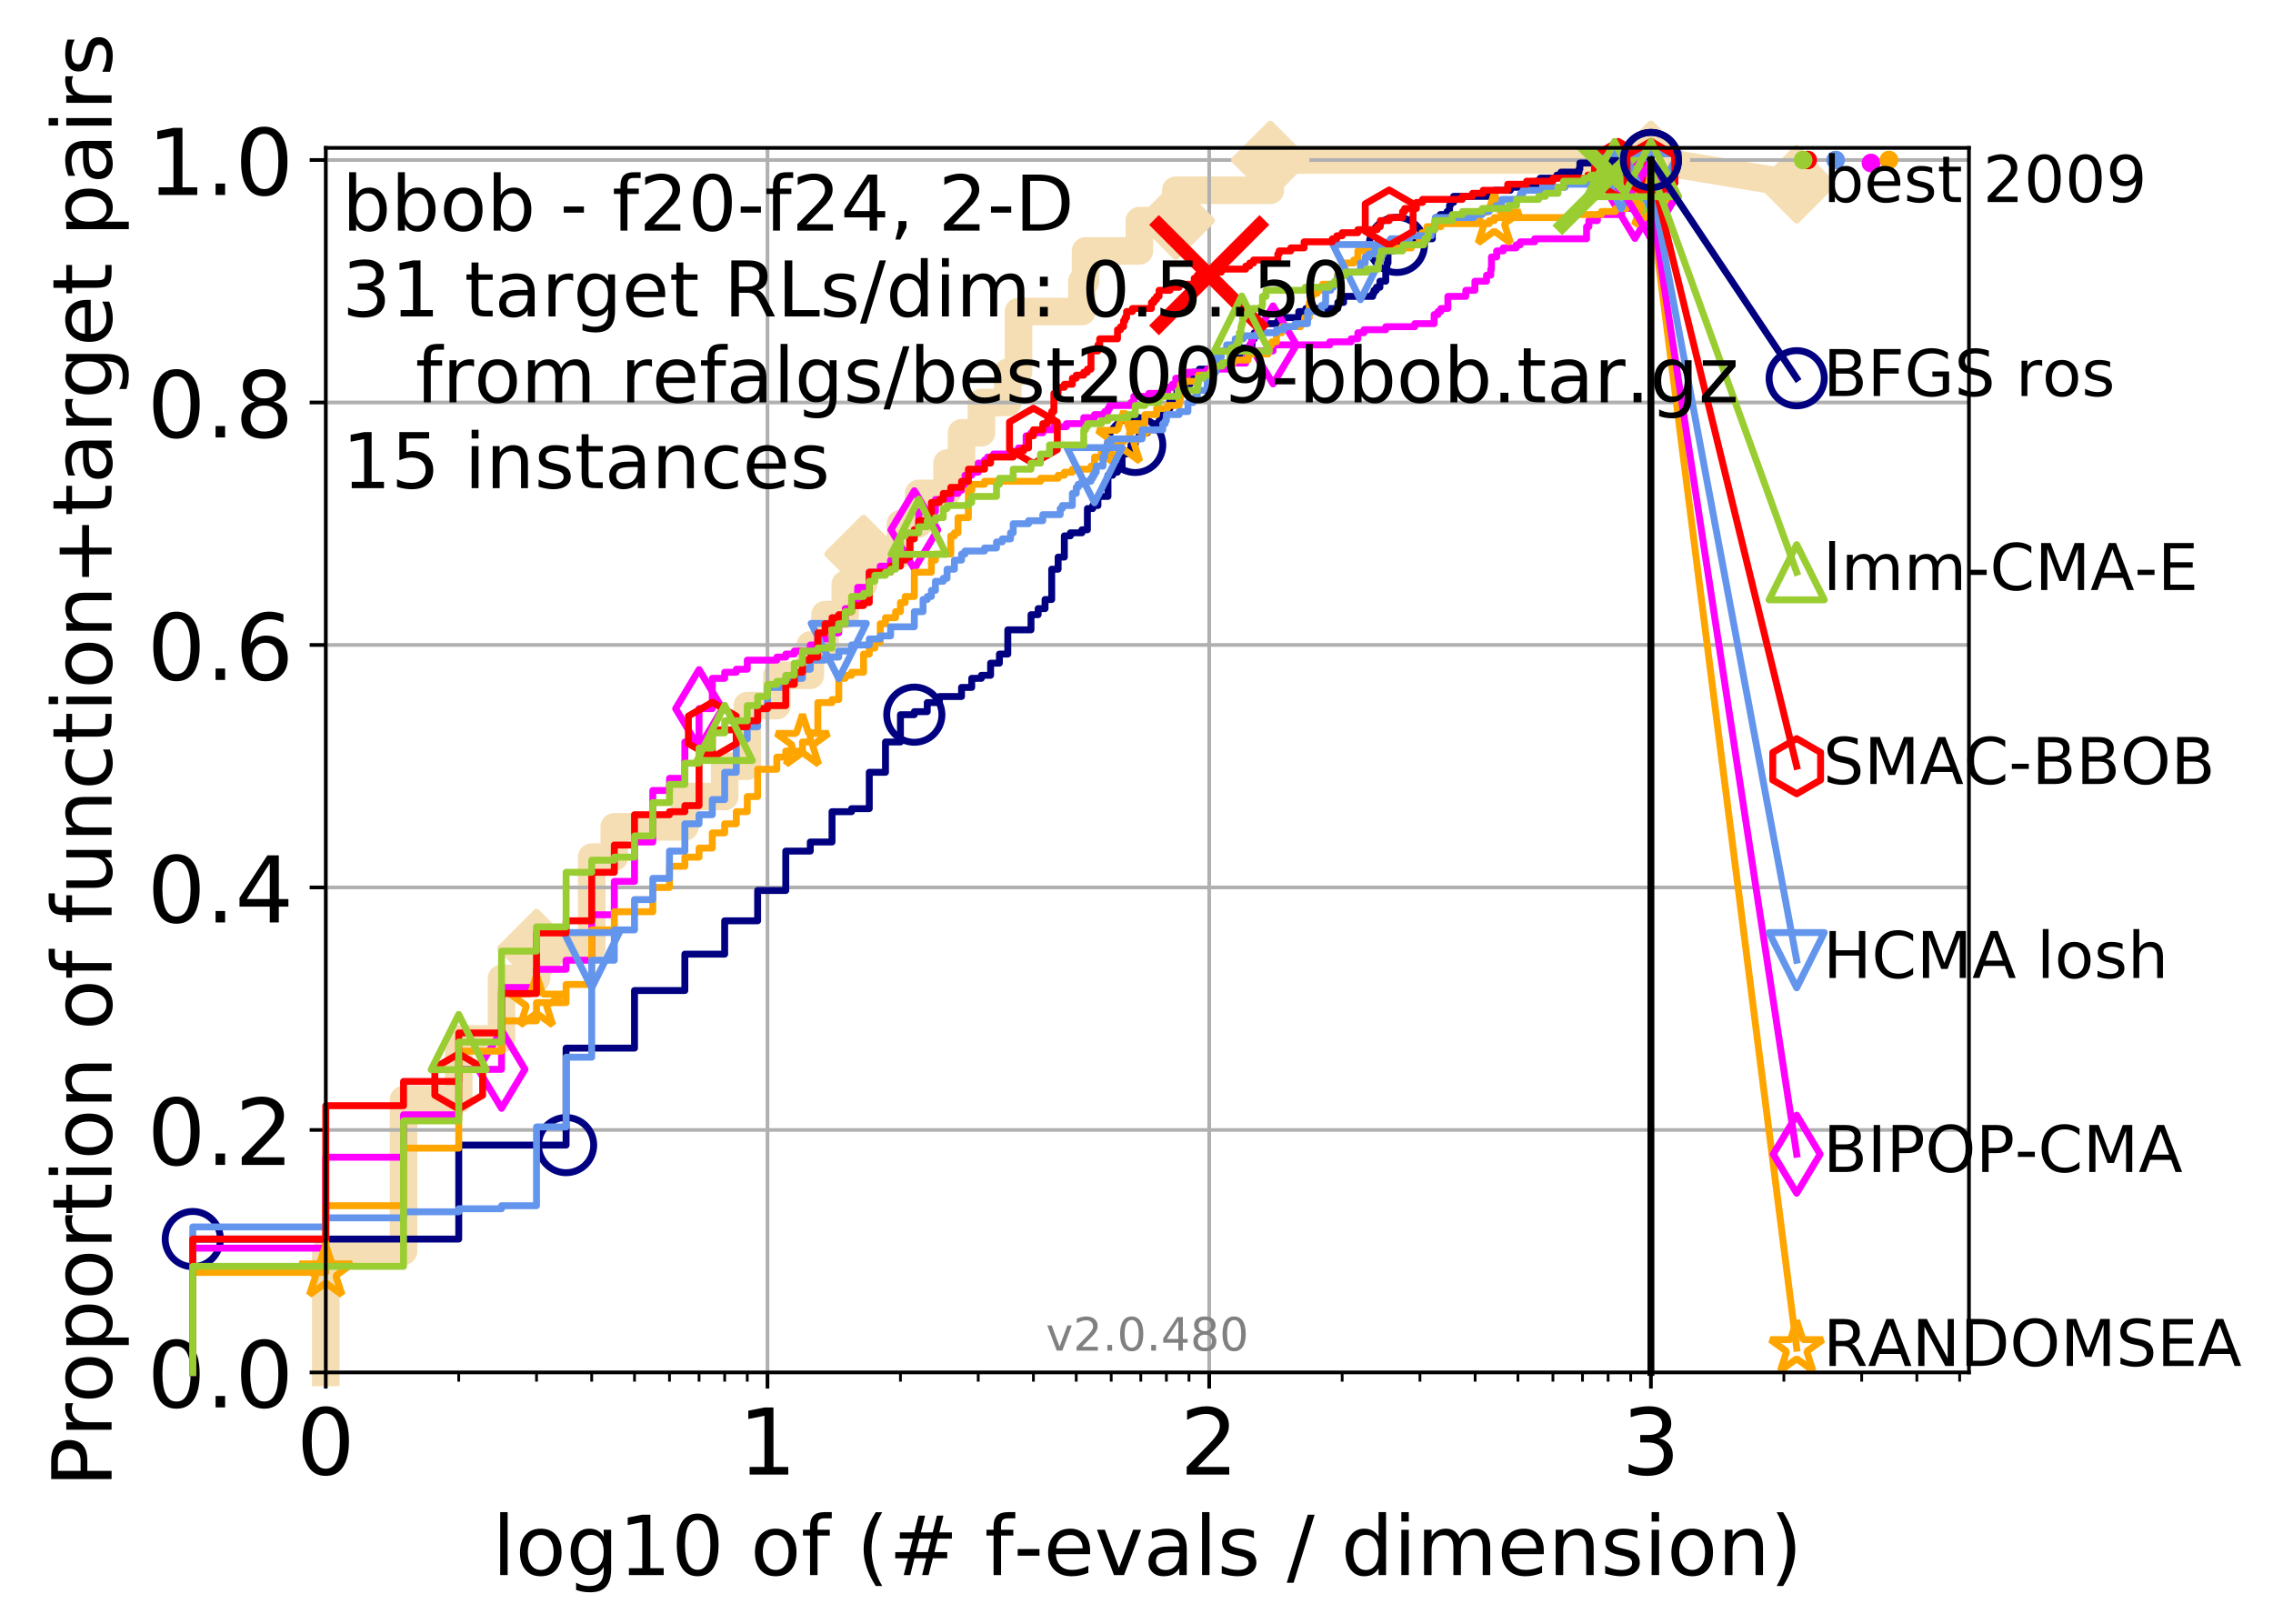 <?xml version="1.0" encoding="utf-8" standalone="no"?>
<!DOCTYPE svg PUBLIC "-//W3C//DTD SVG 1.1//EN"
  "http://www.w3.org/Graphics/SVG/1.1/DTD/svg11.dtd">
<!-- Created with matplotlib (http://matplotlib.org/) -->
<svg height="353pt" version="1.1" viewBox="0 0 494 353" width="494pt" xmlns="http://www.w3.org/2000/svg" xmlns:xlink="http://www.w3.org/1999/xlink">
 <defs>
  <style type="text/css">
*{stroke-linecap:butt;stroke-linejoin:round;}
  </style>
 </defs>
 <g id="figure_1">
  <g id="patch_1">
   <path d="M 0 353.222 
L 494.401 353.222 
L 494.401 0 
L 0 0 
z
" style="fill:#ffffff;"/>
  </g>
  <g id="axes_1">
   <g id="patch_2">
    <path d="M 70.8 298.245 
L 427.92 298.245 
L 427.92 32.133 
L 70.8 32.133 
z
" style="fill:#ffffff;"/>
   </g>
   <g id="line2d_1">
    <path d="M 70.8 298.245 
L 70.8 271.898 
L 87.705 271.898 
L 87.705 238.963 
L 99.699 238.963 
L 99.699 225.789 
L 109.002 225.789 
L 109.002 212.615 
L 116.604 212.615 
L 116.604 206.028 
L 128.598 206.028 
L 128.598 186.268 
L 133.508 186.268 
L 133.508 179.681 
L 148.84 179.681 
L 148.84 173.094 
L 157.497 173.094 
L 157.497 166.507 
L 162.407 166.507 
L 162.407 153.333 
L 168.834 153.333 
L 168.834 146.746 
L 176.103 146.746 
L 176.103 140.159 
L 179.312 140.159 
L 179.312 133.572 
L 183.705 133.572 
L 183.705 126.985 
L 187.678 126.985 
L 187.678 120.398 
L 195.699 120.398 
L 195.699 113.811 
L 199.673 113.811 
L 199.673 107.224 
L 205.828 107.224 
L 205.828 100.637 
L 208.976 100.637 
L 208.976 94.051 
L 213.293 94.051 
L 213.293 87.464 
L 219.031 87.464 
L 219.031 80.877 
L 221.347 80.877 
L 221.347 67.703 
L 235.133 67.703 
L 235.133 61.116 
L 235.935 61.116 
L 235.935 54.529 
L 247.631 54.529 
L 247.631 47.942 
L 255.531 47.942 
L 255.531 41.355 
L 276.077 41.355 
L 276.077 34.768 
L 358.8 34.768 
" style="fill:none;stroke:#f5deb3;stroke-linecap:square;stroke-width:6;"/>
   </g>
   <g id="line2d_2"/>
   <g id="line2d_3">
    <path d="M 358.8 34.768 
L 390.48 40.038 
" style="fill:none;stroke:#f5deb3;stroke-linecap:square;stroke-width:6;"/>
    <defs>
     <path d="M -0 7.778 
L 7.778 0 
L 0 -7.778 
L -7.778 -0 
z
" id="mbaa9bd1ab4" style="stroke:#f5deb3;stroke-linejoin:miter;stroke-width:1.5;"/>
    </defs>
    <g>
     <use style="fill:#f5deb3;stroke:#f5deb3;stroke-linejoin:miter;stroke-width:1.5;" x="358.8" xlink:href="#mbaa9bd1ab4" y="34.768"/>
     <use style="fill:#f5deb3;stroke:#f5deb3;stroke-linejoin:miter;stroke-width:1.5;" x="390.48" xlink:href="#mbaa9bd1ab4" y="40.038"/>
    </g>
   </g>
   <g id="matplotlib.axis_1">
    <g id="xtick_1">
     <g id="line2d_4">
      <path clip-path="url(#pca9233de07)" d="M 70.8 298.245 
L 70.8 32.133 
" style="fill:none;stroke:#b0b0b0;stroke-linecap:square;stroke-width:0.8;"/>
     </g>
     <g id="line2d_5">
      <defs>
       <path d="M 0 0 
L 0 3.5 
" id="m8c0813fecd" style="stroke:#000000;stroke-width:0.8;"/>
      </defs>
      <g>
       <use style="stroke:#000000;stroke-width:0.8;" x="70.8" xlink:href="#m8c0813fecd" y="298.245"/>
      </g>
     </g>
     <g id="text_1">
      <!-- 0 -->
      <defs>
       <path d="M 31.781 66.406 
Q 24.172 66.406 20.328 58.906 
Q 16.5 51.422 16.5 36.375 
Q 16.5 21.391 20.328 13.891 
Q 24.172 6.391 31.781 6.391 
Q 39.453 6.391 43.281 13.891 
Q 47.125 21.391 47.125 36.375 
Q 47.125 51.422 43.281 58.906 
Q 39.453 66.406 31.781 66.406 
z
M 31.781 74.219 
Q 44.047 74.219 50.516 64.516 
Q 56.984 54.828 56.984 36.375 
Q 56.984 17.969 50.516 8.266 
Q 44.047 -1.422 31.781 -1.422 
Q 19.531 -1.422 13.062 8.266 
Q 6.594 17.969 6.594 36.375 
Q 6.594 54.828 13.062 64.516 
Q 19.531 74.219 31.781 74.219 
z
" id="DejaVuSans-30"/>
      </defs>
      <g transform="translate(64.438 320.442)scale(0.2 -0.2)">
       <use xlink:href="#DejaVuSans-30"/>
      </g>
     </g>
    </g>
    <g id="xtick_2">
     <g id="line2d_6">
      <path clip-path="url(#pca9233de07)" d="M 166.8 298.245 
L 166.8 32.133 
" style="fill:none;stroke:#b0b0b0;stroke-linecap:square;stroke-width:0.8;"/>
     </g>
     <g id="line2d_7">
      <g>
       <use style="stroke:#000000;stroke-width:0.8;" x="166.8" xlink:href="#m8c0813fecd" y="298.245"/>
      </g>
     </g>
     <g id="text_2">
      <!-- 1 -->
      <defs>
       <path d="M 12.406 8.297 
L 28.516 8.297 
L 28.516 63.922 
L 10.984 60.406 
L 10.984 69.391 
L 28.422 72.906 
L 38.281 72.906 
L 38.281 8.297 
L 54.391 8.297 
L 54.391 0 
L 12.406 0 
z
" id="DejaVuSans-31"/>
      </defs>
      <g transform="translate(160.438 320.442)scale(0.2 -0.2)">
       <use xlink:href="#DejaVuSans-31"/>
      </g>
     </g>
    </g>
    <g id="xtick_3">
     <g id="line2d_8">
      <path clip-path="url(#pca9233de07)" d="M 262.8 298.245 
L 262.8 32.133 
" style="fill:none;stroke:#b0b0b0;stroke-linecap:square;stroke-width:0.8;"/>
     </g>
     <g id="line2d_9">
      <g>
       <use style="stroke:#000000;stroke-width:0.8;" x="262.8" xlink:href="#m8c0813fecd" y="298.245"/>
      </g>
     </g>
     <g id="text_3">
      <!-- 2 -->
      <defs>
       <path d="M 19.188 8.297 
L 53.609 8.297 
L 53.609 0 
L 7.328 0 
L 7.328 8.297 
Q 12.938 14.109 22.625 23.891 
Q 32.328 33.688 34.812 36.531 
Q 39.547 41.844 41.422 45.531 
Q 43.312 49.219 43.312 52.781 
Q 43.312 58.594 39.234 62.25 
Q 35.156 65.922 28.609 65.922 
Q 23.969 65.922 18.812 64.312 
Q 13.672 62.703 7.812 59.422 
L 7.812 69.391 
Q 13.766 71.781 18.938 73 
Q 24.125 74.219 28.422 74.219 
Q 39.75 74.219 46.484 68.547 
Q 53.219 62.891 53.219 53.422 
Q 53.219 48.922 51.531 44.891 
Q 49.859 40.875 45.406 35.406 
Q 44.188 33.984 37.641 27.219 
Q 31.109 20.453 19.188 8.297 
z
" id="DejaVuSans-32"/>
      </defs>
      <g transform="translate(256.438 320.442)scale(0.2 -0.2)">
       <use xlink:href="#DejaVuSans-32"/>
      </g>
     </g>
    </g>
    <g id="xtick_4">
     <g id="line2d_10">
      <path clip-path="url(#pca9233de07)" d="M 358.8 298.245 
L 358.8 32.133 
" style="fill:none;stroke:#b0b0b0;stroke-linecap:square;stroke-width:0.8;"/>
     </g>
     <g id="line2d_11">
      <g>
       <use style="stroke:#000000;stroke-width:0.8;" x="358.8" xlink:href="#m8c0813fecd" y="298.245"/>
      </g>
     </g>
     <g id="text_4">
      <!-- 3 -->
      <defs>
       <path d="M 40.578 39.312 
Q 47.656 37.797 51.625 33 
Q 55.609 28.219 55.609 21.188 
Q 55.609 10.406 48.188 4.484 
Q 40.766 -1.422 27.094 -1.422 
Q 22.516 -1.422 17.656 -0.516 
Q 12.797 0.391 7.625 2.203 
L 7.625 11.719 
Q 11.719 9.328 16.594 8.109 
Q 21.484 6.891 26.812 6.891 
Q 36.078 6.891 40.938 10.547 
Q 45.797 14.203 45.797 21.188 
Q 45.797 27.641 41.281 31.266 
Q 36.766 34.906 28.719 34.906 
L 20.219 34.906 
L 20.219 43.016 
L 29.109 43.016 
Q 36.375 43.016 40.234 45.922 
Q 44.094 48.828 44.094 54.297 
Q 44.094 59.906 40.109 62.906 
Q 36.141 65.922 28.719 65.922 
Q 24.656 65.922 20.016 65.031 
Q 15.375 64.156 9.812 62.312 
L 9.812 71.094 
Q 15.438 72.656 20.344 73.438 
Q 25.25 74.219 29.594 74.219 
Q 40.828 74.219 47.359 69.109 
Q 53.906 64.016 53.906 55.328 
Q 53.906 49.266 50.438 45.094 
Q 46.969 40.922 40.578 39.312 
z
" id="DejaVuSans-33"/>
      </defs>
      <g transform="translate(352.438 320.442)scale(0.2 -0.2)">
       <use xlink:href="#DejaVuSans-33"/>
      </g>
     </g>
    </g>
    <g id="xtick_5">
     <g id="line2d_12">
      <defs>
       <path d="M 0 0 
L 0 2 
" id="m6557f67289" style="stroke:#000000;stroke-width:0.6;"/>
      </defs>
      <g>
       <use style="stroke:#000000;stroke-width:0.6;" x="99.699" xlink:href="#m6557f67289" y="298.245"/>
      </g>
     </g>
    </g>
    <g id="xtick_6">
     <g id="line2d_13">
      <g>
       <use style="stroke:#000000;stroke-width:0.6;" x="116.604" xlink:href="#m6557f67289" y="298.245"/>
      </g>
     </g>
    </g>
    <g id="xtick_7">
     <g id="line2d_14">
      <g>
       <use style="stroke:#000000;stroke-width:0.6;" x="128.598" xlink:href="#m6557f67289" y="298.245"/>
      </g>
     </g>
    </g>
    <g id="xtick_8">
     <g id="line2d_15">
      <g>
       <use style="stroke:#000000;stroke-width:0.6;" x="137.901" xlink:href="#m6557f67289" y="298.245"/>
      </g>
     </g>
    </g>
    <g id="xtick_9">
     <g id="line2d_16">
      <g>
       <use style="stroke:#000000;stroke-width:0.6;" x="145.503" xlink:href="#m6557f67289" y="298.245"/>
      </g>
     </g>
    </g>
    <g id="xtick_10">
     <g id="line2d_17">
      <g>
       <use style="stroke:#000000;stroke-width:0.6;" x="151.929" xlink:href="#m6557f67289" y="298.245"/>
      </g>
     </g>
    </g>
    <g id="xtick_11">
     <g id="line2d_18">
      <g>
       <use style="stroke:#000000;stroke-width:0.6;" x="157.497" xlink:href="#m6557f67289" y="298.245"/>
      </g>
     </g>
    </g>
    <g id="xtick_12">
     <g id="line2d_19">
      <g>
       <use style="stroke:#000000;stroke-width:0.6;" x="162.407" xlink:href="#m6557f67289" y="298.245"/>
      </g>
     </g>
    </g>
    <g id="xtick_13">
     <g id="line2d_20">
      <g>
       <use style="stroke:#000000;stroke-width:0.6;" x="195.699" xlink:href="#m6557f67289" y="298.245"/>
      </g>
     </g>
    </g>
    <g id="xtick_14">
     <g id="line2d_21">
      <g>
       <use style="stroke:#000000;stroke-width:0.6;" x="212.604" xlink:href="#m6557f67289" y="298.245"/>
      </g>
     </g>
    </g>
    <g id="xtick_15">
     <g id="line2d_22">
      <g>
       <use style="stroke:#000000;stroke-width:0.6;" x="224.598" xlink:href="#m6557f67289" y="298.245"/>
      </g>
     </g>
    </g>
    <g id="xtick_16">
     <g id="line2d_23">
      <g>
       <use style="stroke:#000000;stroke-width:0.6;" x="233.901" xlink:href="#m6557f67289" y="298.245"/>
      </g>
     </g>
    </g>
    <g id="xtick_17">
     <g id="line2d_24">
      <g>
       <use style="stroke:#000000;stroke-width:0.6;" x="241.503" xlink:href="#m6557f67289" y="298.245"/>
      </g>
     </g>
    </g>
    <g id="xtick_18">
     <g id="line2d_25">
      <g>
       <use style="stroke:#000000;stroke-width:0.6;" x="247.929" xlink:href="#m6557f67289" y="298.245"/>
      </g>
     </g>
    </g>
    <g id="xtick_19">
     <g id="line2d_26">
      <g>
       <use style="stroke:#000000;stroke-width:0.6;" x="253.497" xlink:href="#m6557f67289" y="298.245"/>
      </g>
     </g>
    </g>
    <g id="xtick_20">
     <g id="line2d_27">
      <g>
       <use style="stroke:#000000;stroke-width:0.6;" x="258.407" xlink:href="#m6557f67289" y="298.245"/>
      </g>
     </g>
    </g>
    <g id="xtick_21">
     <g id="line2d_28">
      <g>
       <use style="stroke:#000000;stroke-width:0.6;" x="291.699" xlink:href="#m6557f67289" y="298.245"/>
      </g>
     </g>
    </g>
    <g id="xtick_22">
     <g id="line2d_29">
      <g>
       <use style="stroke:#000000;stroke-width:0.6;" x="308.604" xlink:href="#m6557f67289" y="298.245"/>
      </g>
     </g>
    </g>
    <g id="xtick_23">
     <g id="line2d_30">
      <g>
       <use style="stroke:#000000;stroke-width:0.6;" x="320.598" xlink:href="#m6557f67289" y="298.245"/>
      </g>
     </g>
    </g>
    <g id="xtick_24">
     <g id="line2d_31">
      <g>
       <use style="stroke:#000000;stroke-width:0.6;" x="329.901" xlink:href="#m6557f67289" y="298.245"/>
      </g>
     </g>
    </g>
    <g id="xtick_25">
     <g id="line2d_32">
      <g>
       <use style="stroke:#000000;stroke-width:0.6;" x="337.503" xlink:href="#m6557f67289" y="298.245"/>
      </g>
     </g>
    </g>
    <g id="xtick_26">
     <g id="line2d_33">
      <g>
       <use style="stroke:#000000;stroke-width:0.6;" x="343.929" xlink:href="#m6557f67289" y="298.245"/>
      </g>
     </g>
    </g>
    <g id="xtick_27">
     <g id="line2d_34">
      <g>
       <use style="stroke:#000000;stroke-width:0.6;" x="349.497" xlink:href="#m6557f67289" y="298.245"/>
      </g>
     </g>
    </g>
    <g id="xtick_28">
     <g id="line2d_35">
      <g>
       <use style="stroke:#000000;stroke-width:0.6;" x="354.407" xlink:href="#m6557f67289" y="298.245"/>
      </g>
     </g>
    </g>
    <g id="xtick_29">
     <g id="line2d_36">
      <g>
       <use style="stroke:#000000;stroke-width:0.6;" x="387.699" xlink:href="#m6557f67289" y="298.245"/>
      </g>
     </g>
    </g>
    <g id="xtick_30">
     <g id="line2d_37">
      <g>
       <use style="stroke:#000000;stroke-width:0.6;" x="404.604" xlink:href="#m6557f67289" y="298.245"/>
      </g>
     </g>
    </g>
    <g id="xtick_31">
     <g id="line2d_38">
      <g>
       <use style="stroke:#000000;stroke-width:0.6;" x="416.598" xlink:href="#m6557f67289" y="298.245"/>
      </g>
     </g>
    </g>
    <g id="xtick_32">
     <g id="line2d_39">
      <g>
       <use style="stroke:#000000;stroke-width:0.6;" x="425.901" xlink:href="#m6557f67289" y="298.245"/>
      </g>
     </g>
    </g>
    <g id="text_5">
     <!-- log10 of (# f-evals / dimension) -->
     <defs>
      <path d="M 9.422 75.984 
L 18.406 75.984 
L 18.406 0 
L 9.422 0 
z
" id="DejaVuSans-6c"/>
      <path d="M 30.609 48.391 
Q 23.391 48.391 19.188 42.75 
Q 14.984 37.109 14.984 27.297 
Q 14.984 17.484 19.156 11.844 
Q 23.344 6.203 30.609 6.203 
Q 37.797 6.203 41.984 11.859 
Q 46.188 17.531 46.188 27.297 
Q 46.188 37.016 41.984 42.703 
Q 37.797 48.391 30.609 48.391 
z
M 30.609 56 
Q 42.328 56 49.016 48.375 
Q 55.719 40.766 55.719 27.297 
Q 55.719 13.875 49.016 6.219 
Q 42.328 -1.422 30.609 -1.422 
Q 18.844 -1.422 12.172 6.219 
Q 5.516 13.875 5.516 27.297 
Q 5.516 40.766 12.172 48.375 
Q 18.844 56 30.609 56 
z
" id="DejaVuSans-6f"/>
      <path d="M 45.406 27.984 
Q 45.406 37.75 41.375 43.109 
Q 37.359 48.484 30.078 48.484 
Q 22.859 48.484 18.828 43.109 
Q 14.797 37.75 14.797 27.984 
Q 14.797 18.266 18.828 12.891 
Q 22.859 7.516 30.078 7.516 
Q 37.359 7.516 41.375 12.891 
Q 45.406 18.266 45.406 27.984 
z
M 54.391 6.781 
Q 54.391 -7.172 48.188 -13.984 
Q 42 -20.797 29.203 -20.797 
Q 24.469 -20.797 20.266 -20.094 
Q 16.062 -19.391 12.109 -17.922 
L 12.109 -9.188 
Q 16.062 -11.328 19.922 -12.344 
Q 23.781 -13.375 27.781 -13.375 
Q 36.625 -13.375 41.016 -8.766 
Q 45.406 -4.156 45.406 5.172 
L 45.406 9.625 
Q 42.625 4.781 38.281 2.391 
Q 33.938 0 27.875 0 
Q 17.828 0 11.672 7.656 
Q 5.516 15.328 5.516 27.984 
Q 5.516 40.672 11.672 48.328 
Q 17.828 56 27.875 56 
Q 33.938 56 38.281 53.609 
Q 42.625 51.219 45.406 46.391 
L 45.406 54.688 
L 54.391 54.688 
z
" id="DejaVuSans-67"/>
      <path id="DejaVuSans-20"/>
      <path d="M 37.109 75.984 
L 37.109 68.5 
L 28.516 68.5 
Q 23.688 68.5 21.797 66.547 
Q 19.922 64.594 19.922 59.516 
L 19.922 54.688 
L 34.719 54.688 
L 34.719 47.703 
L 19.922 47.703 
L 19.922 0 
L 10.891 0 
L 10.891 47.703 
L 2.297 47.703 
L 2.297 54.688 
L 10.891 54.688 
L 10.891 58.5 
Q 10.891 67.625 15.141 71.797 
Q 19.391 75.984 28.609 75.984 
z
" id="DejaVuSans-66"/>
      <path d="M 31 75.875 
Q 24.469 64.656 21.281 53.656 
Q 18.109 42.672 18.109 31.391 
Q 18.109 20.125 21.312 9.062 
Q 24.516 -2 31 -13.188 
L 23.188 -13.188 
Q 15.875 -1.703 12.234 9.375 
Q 8.594 20.453 8.594 31.391 
Q 8.594 42.281 12.203 53.312 
Q 15.828 64.359 23.188 75.875 
z
" id="DejaVuSans-28"/>
      <path d="M 51.125 44 
L 36.922 44 
L 32.812 27.688 
L 47.125 27.688 
z
M 43.797 71.781 
L 38.719 51.516 
L 52.984 51.516 
L 58.109 71.781 
L 65.922 71.781 
L 60.891 51.516 
L 76.125 51.516 
L 76.125 44 
L 58.984 44 
L 54.984 27.688 
L 70.516 27.688 
L 70.516 20.219 
L 53.078 20.219 
L 48 0 
L 40.188 0 
L 45.219 20.219 
L 30.906 20.219 
L 25.875 0 
L 18.016 0 
L 23.094 20.219 
L 7.719 20.219 
L 7.719 27.688 
L 24.906 27.688 
L 29 44 
L 13.281 44 
L 13.281 51.516 
L 30.906 51.516 
L 35.891 71.781 
z
" id="DejaVuSans-23"/>
      <path d="M 4.891 31.391 
L 31.203 31.391 
L 31.203 23.391 
L 4.891 23.391 
z
" id="DejaVuSans-2d"/>
      <path d="M 56.203 29.594 
L 56.203 25.203 
L 14.891 25.203 
Q 15.484 15.922 20.484 11.062 
Q 25.484 6.203 34.422 6.203 
Q 39.594 6.203 44.453 7.469 
Q 49.312 8.734 54.109 11.281 
L 54.109 2.781 
Q 49.266 0.734 44.188 -0.344 
Q 39.109 -1.422 33.891 -1.422 
Q 20.797 -1.422 13.156 6.188 
Q 5.516 13.812 5.516 26.812 
Q 5.516 40.234 12.766 48.109 
Q 20.016 56 32.328 56 
Q 43.359 56 49.781 48.891 
Q 56.203 41.797 56.203 29.594 
z
M 47.219 32.234 
Q 47.125 39.594 43.094 43.984 
Q 39.062 48.391 32.422 48.391 
Q 24.906 48.391 20.391 44.141 
Q 15.875 39.891 15.188 32.172 
z
" id="DejaVuSans-65"/>
      <path d="M 2.984 54.688 
L 12.5 54.688 
L 29.594 8.797 
L 46.688 54.688 
L 56.203 54.688 
L 35.688 0 
L 23.484 0 
z
" id="DejaVuSans-76"/>
      <path d="M 34.281 27.484 
Q 23.391 27.484 19.188 25 
Q 14.984 22.516 14.984 16.5 
Q 14.984 11.719 18.141 8.906 
Q 21.297 6.109 26.703 6.109 
Q 34.188 6.109 38.703 11.406 
Q 43.219 16.703 43.219 25.484 
L 43.219 27.484 
z
M 52.203 31.203 
L 52.203 0 
L 43.219 0 
L 43.219 8.297 
Q 40.141 3.328 35.547 0.953 
Q 30.953 -1.422 24.312 -1.422 
Q 15.922 -1.422 10.953 3.297 
Q 6 8.016 6 15.922 
Q 6 25.141 12.172 29.828 
Q 18.359 34.516 30.609 34.516 
L 43.219 34.516 
L 43.219 35.406 
Q 43.219 41.609 39.141 45 
Q 35.062 48.391 27.688 48.391 
Q 23 48.391 18.547 47.266 
Q 14.109 46.141 10.016 43.891 
L 10.016 52.203 
Q 14.938 54.109 19.578 55.047 
Q 24.219 56 28.609 56 
Q 40.484 56 46.344 49.844 
Q 52.203 43.703 52.203 31.203 
z
" id="DejaVuSans-61"/>
      <path d="M 44.281 53.078 
L 44.281 44.578 
Q 40.484 46.531 36.375 47.5 
Q 32.281 48.484 27.875 48.484 
Q 21.188 48.484 17.844 46.438 
Q 14.5 44.391 14.5 40.281 
Q 14.5 37.156 16.891 35.375 
Q 19.281 33.594 26.516 31.984 
L 29.594 31.297 
Q 39.156 29.25 43.188 25.516 
Q 47.219 21.781 47.219 15.094 
Q 47.219 7.469 41.188 3.016 
Q 35.156 -1.422 24.609 -1.422 
Q 20.219 -1.422 15.453 -0.562 
Q 10.688 0.297 5.422 2 
L 5.422 11.281 
Q 10.406 8.688 15.234 7.391 
Q 20.062 6.109 24.812 6.109 
Q 31.156 6.109 34.562 8.281 
Q 37.984 10.453 37.984 14.406 
Q 37.984 18.062 35.516 20.016 
Q 33.062 21.969 24.703 23.781 
L 21.578 24.516 
Q 13.234 26.266 9.516 29.906 
Q 5.812 33.547 5.812 39.891 
Q 5.812 47.609 11.281 51.797 
Q 16.75 56 26.812 56 
Q 31.781 56 36.172 55.266 
Q 40.578 54.547 44.281 53.078 
z
" id="DejaVuSans-73"/>
      <path d="M 25.391 72.906 
L 33.688 72.906 
L 8.297 -9.281 
L 0 -9.281 
z
" id="DejaVuSans-2f"/>
      <path d="M 45.406 46.391 
L 45.406 75.984 
L 54.391 75.984 
L 54.391 0 
L 45.406 0 
L 45.406 8.203 
Q 42.578 3.328 38.25 0.953 
Q 33.938 -1.422 27.875 -1.422 
Q 17.969 -1.422 11.734 6.484 
Q 5.516 14.406 5.516 27.297 
Q 5.516 40.188 11.734 48.094 
Q 17.969 56 27.875 56 
Q 33.938 56 38.25 53.625 
Q 42.578 51.266 45.406 46.391 
z
M 14.797 27.297 
Q 14.797 17.391 18.875 11.75 
Q 22.953 6.109 30.078 6.109 
Q 37.203 6.109 41.297 11.75 
Q 45.406 17.391 45.406 27.297 
Q 45.406 37.203 41.297 42.844 
Q 37.203 48.484 30.078 48.484 
Q 22.953 48.484 18.875 42.844 
Q 14.797 37.203 14.797 27.297 
z
" id="DejaVuSans-64"/>
      <path d="M 9.422 54.688 
L 18.406 54.688 
L 18.406 0 
L 9.422 0 
z
M 9.422 75.984 
L 18.406 75.984 
L 18.406 64.594 
L 9.422 64.594 
z
" id="DejaVuSans-69"/>
      <path d="M 52 44.188 
Q 55.375 50.25 60.062 53.125 
Q 64.75 56 71.094 56 
Q 79.641 56 84.281 50.016 
Q 88.922 44.047 88.922 33.016 
L 88.922 0 
L 79.891 0 
L 79.891 32.719 
Q 79.891 40.578 77.094 44.375 
Q 74.312 48.188 68.609 48.188 
Q 61.625 48.188 57.562 43.547 
Q 53.516 38.922 53.516 30.906 
L 53.516 0 
L 44.484 0 
L 44.484 32.719 
Q 44.484 40.625 41.703 44.406 
Q 38.922 48.188 33.109 48.188 
Q 26.219 48.188 22.156 43.531 
Q 18.109 38.875 18.109 30.906 
L 18.109 0 
L 9.078 0 
L 9.078 54.688 
L 18.109 54.688 
L 18.109 46.188 
Q 21.188 51.219 25.484 53.609 
Q 29.781 56 35.688 56 
Q 41.656 56 45.828 52.969 
Q 50 49.953 52 44.188 
z
" id="DejaVuSans-6d"/>
      <path d="M 54.891 33.016 
L 54.891 0 
L 45.906 0 
L 45.906 32.719 
Q 45.906 40.484 42.875 44.328 
Q 39.844 48.188 33.797 48.188 
Q 26.516 48.188 22.312 43.547 
Q 18.109 38.922 18.109 30.906 
L 18.109 0 
L 9.078 0 
L 9.078 54.688 
L 18.109 54.688 
L 18.109 46.188 
Q 21.344 51.125 25.703 53.562 
Q 30.078 56 35.797 56 
Q 45.219 56 50.047 50.172 
Q 54.891 44.344 54.891 33.016 
z
" id="DejaVuSans-6e"/>
      <path d="M 8.016 75.875 
L 15.828 75.875 
Q 23.141 64.359 26.781 53.312 
Q 30.422 42.281 30.422 31.391 
Q 30.422 20.453 26.781 9.375 
Q 23.141 -1.703 15.828 -13.188 
L 8.016 -13.188 
Q 14.5 -2 17.703 9.062 
Q 20.906 20.125 20.906 31.391 
Q 20.906 42.672 17.703 53.656 
Q 14.5 64.656 8.016 75.875 
z
" id="DejaVuSans-29"/>
     </defs>
     <g transform="translate(107.015 342.279)scale(0.18 -0.18)">
      <use xlink:href="#DejaVuSans-6c"/>
      <use x="27.783" xlink:href="#DejaVuSans-6f"/>
      <use x="88.965" xlink:href="#DejaVuSans-67"/>
      <use x="152.441" xlink:href="#DejaVuSans-31"/>
      <use x="216.064" xlink:href="#DejaVuSans-30"/>
      <use x="279.688" xlink:href="#DejaVuSans-20"/>
      <use x="311.475" xlink:href="#DejaVuSans-6f"/>
      <use x="372.656" xlink:href="#DejaVuSans-66"/>
      <use x="407.861" xlink:href="#DejaVuSans-20"/>
      <use x="439.648" xlink:href="#DejaVuSans-28"/>
      <use x="478.662" xlink:href="#DejaVuSans-23"/>
      <use x="562.451" xlink:href="#DejaVuSans-20"/>
      <use x="594.238" xlink:href="#DejaVuSans-66"/>
      <use x="629.365" xlink:href="#DejaVuSans-2d"/>
      <use x="665.449" xlink:href="#DejaVuSans-65"/>
      <use x="726.973" xlink:href="#DejaVuSans-76"/>
      <use x="786.152" xlink:href="#DejaVuSans-61"/>
      <use x="847.432" xlink:href="#DejaVuSans-6c"/>
      <use x="875.215" xlink:href="#DejaVuSans-73"/>
      <use x="927.314" xlink:href="#DejaVuSans-20"/>
      <use x="959.102" xlink:href="#DejaVuSans-2f"/>
      <use x="992.793" xlink:href="#DejaVuSans-20"/>
      <use x="1024.58" xlink:href="#DejaVuSans-64"/>
      <use x="1088.057" xlink:href="#DejaVuSans-69"/>
      <use x="1115.84" xlink:href="#DejaVuSans-6d"/>
      <use x="1213.252" xlink:href="#DejaVuSans-65"/>
      <use x="1274.775" xlink:href="#DejaVuSans-6e"/>
      <use x="1338.154" xlink:href="#DejaVuSans-73"/>
      <use x="1390.254" xlink:href="#DejaVuSans-69"/>
      <use x="1418.037" xlink:href="#DejaVuSans-6f"/>
      <use x="1479.219" xlink:href="#DejaVuSans-6e"/>
      <use x="1542.598" xlink:href="#DejaVuSans-29"/>
     </g>
    </g>
   </g>
   <g id="matplotlib.axis_2">
    <g id="ytick_1">
     <g id="line2d_40">
      <path clip-path="url(#pca9233de07)" d="M 70.8 298.245 
L 427.92 298.245 
" style="fill:none;stroke:#b0b0b0;stroke-linecap:square;stroke-width:0.8;"/>
     </g>
     <g id="line2d_41">
      <defs>
       <path d="M 0 0 
L -3.5 0 
" id="me587ce71e8" style="stroke:#000000;stroke-width:0.8;"/>
      </defs>
      <g>
       <use style="stroke:#000000;stroke-width:0.8;" x="70.8" xlink:href="#me587ce71e8" y="298.245"/>
      </g>
     </g>
     <g id="text_6">
      <!-- 0.0 -->
      <defs>
       <path d="M 10.688 12.406 
L 21 12.406 
L 21 0 
L 10.688 0 
z
" id="DejaVuSans-2e"/>
      </defs>
      <g transform="translate(31.994 305.844)scale(0.2 -0.2)">
       <use xlink:href="#DejaVuSans-30"/>
       <use x="63.623" xlink:href="#DejaVuSans-2e"/>
       <use x="95.41" xlink:href="#DejaVuSans-30"/>
      </g>
     </g>
    </g>
    <g id="ytick_2">
     <g id="line2d_42">
      <path clip-path="url(#pca9233de07)" d="M 70.8 245.55 
L 427.92 245.55 
" style="fill:none;stroke:#b0b0b0;stroke-linecap:square;stroke-width:0.8;"/>
     </g>
     <g id="line2d_43">
      <g>
       <use style="stroke:#000000;stroke-width:0.8;" x="70.8" xlink:href="#me587ce71e8" y="245.55"/>
      </g>
     </g>
     <g id="text_7">
      <!-- 0.2 -->
      <g transform="translate(31.994 253.148)scale(0.2 -0.2)">
       <use xlink:href="#DejaVuSans-30"/>
       <use x="63.623" xlink:href="#DejaVuSans-2e"/>
       <use x="95.41" xlink:href="#DejaVuSans-32"/>
      </g>
     </g>
    </g>
    <g id="ytick_3">
     <g id="line2d_44">
      <path clip-path="url(#pca9233de07)" d="M 70.8 192.854 
L 427.92 192.854 
" style="fill:none;stroke:#b0b0b0;stroke-linecap:square;stroke-width:0.8;"/>
     </g>
     <g id="line2d_45">
      <g>
       <use style="stroke:#000000;stroke-width:0.8;" x="70.8" xlink:href="#me587ce71e8" y="192.854"/>
      </g>
     </g>
     <g id="text_8">
      <!-- 0.4 -->
      <defs>
       <path d="M 37.797 64.312 
L 12.891 25.391 
L 37.797 25.391 
z
M 35.203 72.906 
L 47.609 72.906 
L 47.609 25.391 
L 58.016 25.391 
L 58.016 17.188 
L 47.609 17.188 
L 47.609 0 
L 37.797 0 
L 37.797 17.188 
L 4.891 17.188 
L 4.891 26.703 
z
" id="DejaVuSans-34"/>
      </defs>
      <g transform="translate(31.994 200.453)scale(0.2 -0.2)">
       <use xlink:href="#DejaVuSans-30"/>
       <use x="63.623" xlink:href="#DejaVuSans-2e"/>
       <use x="95.41" xlink:href="#DejaVuSans-34"/>
      </g>
     </g>
    </g>
    <g id="ytick_4">
     <g id="line2d_46">
      <path clip-path="url(#pca9233de07)" d="M 70.8 140.159 
L 427.92 140.159 
" style="fill:none;stroke:#b0b0b0;stroke-linecap:square;stroke-width:0.8;"/>
     </g>
     <g id="line2d_47">
      <g>
       <use style="stroke:#000000;stroke-width:0.8;" x="70.8" xlink:href="#me587ce71e8" y="140.159"/>
      </g>
     </g>
     <g id="text_9">
      <!-- 0.6 -->
      <defs>
       <path d="M 33.016 40.375 
Q 26.375 40.375 22.484 35.828 
Q 18.609 31.297 18.609 23.391 
Q 18.609 15.531 22.484 10.953 
Q 26.375 6.391 33.016 6.391 
Q 39.656 6.391 43.531 10.953 
Q 47.406 15.531 47.406 23.391 
Q 47.406 31.297 43.531 35.828 
Q 39.656 40.375 33.016 40.375 
z
M 52.594 71.297 
L 52.594 62.312 
Q 48.875 64.062 45.094 64.984 
Q 41.312 65.922 37.594 65.922 
Q 27.828 65.922 22.672 59.328 
Q 17.531 52.734 16.797 39.406 
Q 19.672 43.656 24.016 45.922 
Q 28.375 48.188 33.594 48.188 
Q 44.578 48.188 50.953 41.516 
Q 57.328 34.859 57.328 23.391 
Q 57.328 12.156 50.688 5.359 
Q 44.047 -1.422 33.016 -1.422 
Q 20.359 -1.422 13.672 8.266 
Q 6.984 17.969 6.984 36.375 
Q 6.984 53.656 15.188 63.938 
Q 23.391 74.219 37.203 74.219 
Q 40.922 74.219 44.703 73.484 
Q 48.484 72.75 52.594 71.297 
z
" id="DejaVuSans-36"/>
      </defs>
      <g transform="translate(31.994 147.757)scale(0.2 -0.2)">
       <use xlink:href="#DejaVuSans-30"/>
       <use x="63.623" xlink:href="#DejaVuSans-2e"/>
       <use x="95.41" xlink:href="#DejaVuSans-36"/>
      </g>
     </g>
    </g>
    <g id="ytick_5">
     <g id="line2d_48">
      <path clip-path="url(#pca9233de07)" d="M 70.8 87.464 
L 427.92 87.464 
" style="fill:none;stroke:#b0b0b0;stroke-linecap:square;stroke-width:0.8;"/>
     </g>
     <g id="line2d_49">
      <g>
       <use style="stroke:#000000;stroke-width:0.8;" x="70.8" xlink:href="#me587ce71e8" y="87.464"/>
      </g>
     </g>
     <g id="text_10">
      <!-- 0.8 -->
      <defs>
       <path d="M 31.781 34.625 
Q 24.75 34.625 20.719 30.859 
Q 16.703 27.094 16.703 20.516 
Q 16.703 13.922 20.719 10.156 
Q 24.75 6.391 31.781 6.391 
Q 38.812 6.391 42.859 10.172 
Q 46.922 13.969 46.922 20.516 
Q 46.922 27.094 42.891 30.859 
Q 38.875 34.625 31.781 34.625 
z
M 21.922 38.812 
Q 15.578 40.375 12.031 44.719 
Q 8.5 49.078 8.5 55.328 
Q 8.5 64.062 14.719 69.141 
Q 20.953 74.219 31.781 74.219 
Q 42.672 74.219 48.875 69.141 
Q 55.078 64.062 55.078 55.328 
Q 55.078 49.078 51.531 44.719 
Q 48 40.375 41.703 38.812 
Q 48.828 37.156 52.797 32.312 
Q 56.781 27.484 56.781 20.516 
Q 56.781 9.906 50.312 4.234 
Q 43.844 -1.422 31.781 -1.422 
Q 19.734 -1.422 13.25 4.234 
Q 6.781 9.906 6.781 20.516 
Q 6.781 27.484 10.781 32.312 
Q 14.797 37.156 21.922 38.812 
z
M 18.312 54.391 
Q 18.312 48.734 21.844 45.562 
Q 25.391 42.391 31.781 42.391 
Q 38.141 42.391 41.719 45.562 
Q 45.312 48.734 45.312 54.391 
Q 45.312 60.062 41.719 63.234 
Q 38.141 66.406 31.781 66.406 
Q 25.391 66.406 21.844 63.234 
Q 18.312 60.062 18.312 54.391 
z
" id="DejaVuSans-38"/>
      </defs>
      <g transform="translate(31.994 95.062)scale(0.2 -0.2)">
       <use xlink:href="#DejaVuSans-30"/>
       <use x="63.623" xlink:href="#DejaVuSans-2e"/>
       <use x="95.41" xlink:href="#DejaVuSans-38"/>
      </g>
     </g>
    </g>
    <g id="ytick_6">
     <g id="line2d_50">
      <path clip-path="url(#pca9233de07)" d="M 70.8 34.768 
L 427.92 34.768 
" style="fill:none;stroke:#b0b0b0;stroke-linecap:square;stroke-width:0.8;"/>
     </g>
     <g id="line2d_51">
      <g>
       <use style="stroke:#000000;stroke-width:0.8;" x="70.8" xlink:href="#me587ce71e8" y="34.768"/>
      </g>
     </g>
     <g id="text_11">
      <!-- 1.0 -->
      <g transform="translate(31.994 42.367)scale(0.2 -0.2)">
       <use xlink:href="#DejaVuSans-31"/>
       <use x="63.623" xlink:href="#DejaVuSans-2e"/>
       <use x="95.41" xlink:href="#DejaVuSans-30"/>
      </g>
     </g>
    </g>
    <g id="text_12">
     <!-- Proportion of function+target pairs -->
     <defs>
      <path d="M 19.672 64.797 
L 19.672 37.406 
L 32.078 37.406 
Q 38.969 37.406 42.719 40.969 
Q 46.484 44.531 46.484 51.125 
Q 46.484 57.672 42.719 61.234 
Q 38.969 64.797 32.078 64.797 
z
M 9.812 72.906 
L 32.078 72.906 
Q 44.344 72.906 50.609 67.359 
Q 56.891 61.812 56.891 51.125 
Q 56.891 40.328 50.609 34.812 
Q 44.344 29.297 32.078 29.297 
L 19.672 29.297 
L 19.672 0 
L 9.812 0 
z
" id="DejaVuSans-50"/>
      <path d="M 41.109 46.297 
Q 39.594 47.172 37.812 47.578 
Q 36.031 48 33.891 48 
Q 26.266 48 22.188 43.047 
Q 18.109 38.094 18.109 28.812 
L 18.109 0 
L 9.078 0 
L 9.078 54.688 
L 18.109 54.688 
L 18.109 46.188 
Q 20.953 51.172 25.484 53.578 
Q 30.031 56 36.531 56 
Q 37.453 56 38.578 55.875 
Q 39.703 55.766 41.062 55.516 
z
" id="DejaVuSans-72"/>
      <path d="M 18.109 8.203 
L 18.109 -20.797 
L 9.078 -20.797 
L 9.078 54.688 
L 18.109 54.688 
L 18.109 46.391 
Q 20.953 51.266 25.266 53.625 
Q 29.594 56 35.594 56 
Q 45.562 56 51.781 48.094 
Q 58.016 40.188 58.016 27.297 
Q 58.016 14.406 51.781 6.484 
Q 45.562 -1.422 35.594 -1.422 
Q 29.594 -1.422 25.266 0.953 
Q 20.953 3.328 18.109 8.203 
z
M 48.688 27.297 
Q 48.688 37.203 44.609 42.844 
Q 40.531 48.484 33.406 48.484 
Q 26.266 48.484 22.188 42.844 
Q 18.109 37.203 18.109 27.297 
Q 18.109 17.391 22.188 11.75 
Q 26.266 6.109 33.406 6.109 
Q 40.531 6.109 44.609 11.75 
Q 48.688 17.391 48.688 27.297 
z
" id="DejaVuSans-70"/>
      <path d="M 18.312 70.219 
L 18.312 54.688 
L 36.812 54.688 
L 36.812 47.703 
L 18.312 47.703 
L 18.312 18.016 
Q 18.312 11.328 20.141 9.422 
Q 21.969 7.516 27.594 7.516 
L 36.812 7.516 
L 36.812 0 
L 27.594 0 
Q 17.188 0 13.234 3.875 
Q 9.281 7.766 9.281 18.016 
L 9.281 47.703 
L 2.688 47.703 
L 2.688 54.688 
L 9.281 54.688 
L 9.281 70.219 
z
" id="DejaVuSans-74"/>
      <path d="M 8.5 21.578 
L 8.5 54.688 
L 17.484 54.688 
L 17.484 21.922 
Q 17.484 14.156 20.5 10.266 
Q 23.531 6.391 29.594 6.391 
Q 36.859 6.391 41.078 11.031 
Q 45.312 15.672 45.312 23.688 
L 45.312 54.688 
L 54.297 54.688 
L 54.297 0 
L 45.312 0 
L 45.312 8.406 
Q 42.047 3.422 37.719 1 
Q 33.406 -1.422 27.688 -1.422 
Q 18.266 -1.422 13.375 4.438 
Q 8.5 10.297 8.5 21.578 
z
M 31.109 56 
z
" id="DejaVuSans-75"/>
      <path d="M 48.781 52.594 
L 48.781 44.188 
Q 44.969 46.297 41.141 47.344 
Q 37.312 48.391 33.406 48.391 
Q 24.656 48.391 19.812 42.844 
Q 14.984 37.312 14.984 27.297 
Q 14.984 17.281 19.812 11.734 
Q 24.656 6.203 33.406 6.203 
Q 37.312 6.203 41.141 7.25 
Q 44.969 8.297 48.781 10.406 
L 48.781 2.094 
Q 45.016 0.344 40.984 -0.531 
Q 36.969 -1.422 32.422 -1.422 
Q 20.062 -1.422 12.781 6.344 
Q 5.516 14.109 5.516 27.297 
Q 5.516 40.672 12.859 48.328 
Q 20.219 56 33.016 56 
Q 37.156 56 41.109 55.141 
Q 45.062 54.297 48.781 52.594 
z
" id="DejaVuSans-63"/>
      <path d="M 46 62.703 
L 46 35.5 
L 73.188 35.5 
L 73.188 27.203 
L 46 27.203 
L 46 0 
L 37.797 0 
L 37.797 27.203 
L 10.594 27.203 
L 10.594 35.5 
L 37.797 35.5 
L 37.797 62.703 
z
" id="DejaVuSans-2b"/>
     </defs>
     <g transform="translate(24.25 323.179)rotate(-90)scale(0.18 -0.18)">
      <use xlink:href="#DejaVuSans-50"/>
      <use x="60.287" xlink:href="#DejaVuSans-72"/>
      <use x="101.369" xlink:href="#DejaVuSans-6f"/>
      <use x="162.551" xlink:href="#DejaVuSans-70"/>
      <use x="226.027" xlink:href="#DejaVuSans-6f"/>
      <use x="287.209" xlink:href="#DejaVuSans-72"/>
      <use x="328.322" xlink:href="#DejaVuSans-74"/>
      <use x="367.531" xlink:href="#DejaVuSans-69"/>
      <use x="395.314" xlink:href="#DejaVuSans-6f"/>
      <use x="456.496" xlink:href="#DejaVuSans-6e"/>
      <use x="519.875" xlink:href="#DejaVuSans-20"/>
      <use x="551.662" xlink:href="#DejaVuSans-6f"/>
      <use x="612.844" xlink:href="#DejaVuSans-66"/>
      <use x="648.049" xlink:href="#DejaVuSans-20"/>
      <use x="679.836" xlink:href="#DejaVuSans-66"/>
      <use x="715.041" xlink:href="#DejaVuSans-75"/>
      <use x="778.42" xlink:href="#DejaVuSans-6e"/>
      <use x="841.799" xlink:href="#DejaVuSans-63"/>
      <use x="896.779" xlink:href="#DejaVuSans-74"/>
      <use x="935.988" xlink:href="#DejaVuSans-69"/>
      <use x="963.771" xlink:href="#DejaVuSans-6f"/>
      <use x="1024.953" xlink:href="#DejaVuSans-6e"/>
      <use x="1088.332" xlink:href="#DejaVuSans-2b"/>
      <use x="1172.121" xlink:href="#DejaVuSans-74"/>
      <use x="1211.33" xlink:href="#DejaVuSans-61"/>
      <use x="1272.609" xlink:href="#DejaVuSans-72"/>
      <use x="1313.707" xlink:href="#DejaVuSans-67"/>
      <use x="1377.184" xlink:href="#DejaVuSans-65"/>
      <use x="1438.707" xlink:href="#DejaVuSans-74"/>
      <use x="1477.916" xlink:href="#DejaVuSans-20"/>
      <use x="1509.703" xlink:href="#DejaVuSans-70"/>
      <use x="1573.18" xlink:href="#DejaVuSans-61"/>
      <use x="1634.459" xlink:href="#DejaVuSans-69"/>
      <use x="1662.242" xlink:href="#DejaVuSans-72"/>
      <use x="1703.355" xlink:href="#DejaVuSans-73"/>
     </g>
    </g>
   </g>
   <g id="line2d_52">
    <defs>
     <path d="M 0 1.5 
C 0.398 1.5 0.779 1.342 1.061 1.061 
C 1.342 0.779 1.5 0.398 1.5 0 
C 1.5 -0.398 1.342 -0.779 1.061 -1.061 
C 0.779 -1.342 0.398 -1.5 0 -1.5 
C -0.398 -1.5 -0.779 -1.342 -1.061 -1.061 
C -1.342 -0.779 -1.5 -0.398 -1.5 0 
C -1.5 0.398 -1.342 0.779 -1.061 1.061 
C -0.779 1.342 -0.398 1.5 0 1.5 
z
" id="mb98f72e689" style="stroke:#f5deb3;"/>
    </defs>
    <g>
     <use style="fill:#f5deb3;stroke:#f5deb3;" x="276.077" xlink:href="#mb98f72e689" y="34.768"/>
     <use style="fill:#f5deb3;stroke:#f5deb3;" x="276.077" xlink:href="#mb98f72e689" y="34.768"/>
    </g>
   </g>
   <g id="line2d_53">
    <g>
     <use style="fill:#f5deb3;stroke:#f5deb3;stroke-linejoin:miter;stroke-width:1.5;" x="116.604" xlink:href="#mbaa9bd1ab4" y="206.028"/>
     <use style="fill:#f5deb3;stroke:#f5deb3;stroke-linejoin:miter;stroke-width:1.5;" x="187.678" xlink:href="#mbaa9bd1ab4" y="120.398"/>
     <use style="fill:#f5deb3;stroke:#f5deb3;stroke-linejoin:miter;stroke-width:1.5;" x="255.531" xlink:href="#mbaa9bd1ab4" y="47.942"/>
     <use style="fill:#f5deb3;stroke:#f5deb3;stroke-linejoin:miter;stroke-width:1.5;" x="276.077" xlink:href="#mbaa9bd1ab4" y="34.768"/>
     <use style="fill:#f5deb3;stroke:#f5deb3;stroke-linejoin:miter;stroke-width:1.5;" x="358.8" xlink:href="#mbaa9bd1ab4" y="34.768"/>
    </g>
   </g>
   <g id="line2d_54">
    <defs>
     <path d="M 0 1.5 
C 0.398 1.5 0.779 1.342 1.061 1.061 
C 1.342 0.779 1.5 0.398 1.5 0 
C 1.5 -0.398 1.342 -0.779 1.061 -1.061 
C 0.779 -1.342 0.398 -1.5 0 -1.5 
C -0.398 -1.5 -0.779 -1.342 -1.061 -1.061 
C -1.342 -0.779 -1.5 -0.398 -1.5 0 
C -1.5 0.398 -1.342 0.779 -1.061 1.061 
C -0.779 1.342 -0.398 1.5 0 1.5 
z
" id="m1df1b950de" style="stroke:#000080;"/>
    </defs>
    <g>
     <use style="fill:#000080;stroke:#000080;" x="348.867" xlink:href="#m1df1b950de" y="34.768"/>
     <use style="fill:#000080;stroke:#000080;" x="348.867" xlink:href="#m1df1b950de" y="34.768"/>
    </g>
   </g>
   <g id="line2d_55">
    <path d="M 41.901 298.245 
L 41.901 269.263 
L 99.699 269.263 
L 99.699 248.843 
L 123.031 248.843 
L 123.031 227.765 
L 137.901 227.765 
L 137.901 215.25 
L 148.84 215.25 
L 148.84 207.346 
L 157.497 207.346 
L 157.497 200.1 
L 164.661 200.1 
L 164.661 193.513 
L 170.774 193.513 
L 170.774 184.95 
L 176.103 184.95 
L 176.103 182.974 
L 180.828 182.974 
L 180.828 176.387 
L 185.072 176.387 
L 185.072 175.728 
L 188.923 175.728 
L 188.923 167.824 
L 192.448 167.824 
L 192.448 161.237 
L 195.699 161.237 
L 195.699 155.309 
L 198.714 155.309 
L 198.714 154.65 
L 201.526 154.65 
L 201.526 152.674 
L 204.16 152.674 
L 204.16 151.357 
L 208.976 151.357 
L 208.976 149.381 
L 211.19 149.381 
L 211.19 147.405 
L 213.293 147.405 
L 213.293 146.746 
L 215.294 146.746 
L 215.294 144.111 
L 217.204 144.111 
L 217.204 142.135 
L 219.031 142.135 
L 219.031 136.866 
L 224.073 136.866 
L 224.073 133.572 
L 225.627 133.572 
L 225.627 132.255 
L 227.125 132.255 
L 227.125 130.279 
L 228.571 130.279 
L 228.571 123.692 
L 229.969 123.692 
L 229.969 121.057 
L 231.321 121.057 
L 231.321 116.446 
L 232.631 116.446 
L 232.631 115.787 
L 235.133 115.787 
L 235.133 115.129 
L 236.33 115.129 
L 236.33 110.518 
L 237.494 110.518 
L 237.494 109.859 
L 238.626 109.859 
L 238.626 107.883 
L 240.802 107.883 
L 240.802 103.272 
L 241.849 103.272 
L 241.849 102.614 
L 242.87 102.614 
L 242.87 101.955 
L 243.866 101.955 
L 243.866 98.661 
L 244.84 98.661 
L 244.84 98.003 
L 245.791 98.003 
L 245.791 96.685 
L 246.721 96.685 
L 246.721 95.368 
L 247.631 95.368 
L 247.631 94.051 
L 249.392 94.051 
L 249.392 93.392 
L 251.083 93.392 
L 251.083 92.074 
L 251.903 92.074 
L 251.903 91.416 
L 252.707 91.416 
L 252.707 90.098 
L 253.497 90.098 
L 253.497 88.781 
L 254.271 88.781 
L 254.271 86.805 
L 255.778 86.805 
L 255.778 84.17 
L 257.233 84.17 
L 257.233 83.511 
L 258.638 83.511 
L 258.638 81.535 
L 259.324 81.535 
L 259.324 80.877 
L 260.661 80.877 
L 260.661 80.218 
L 263.829 80.218 
L 263.829 79.559 
L 265.621 79.559 
L 265.621 78.901 
L 267.338 78.901 
L 267.338 77.583 
L 268.988 77.583 
L 268.988 76.925 
L 269.524 76.925 
L 269.524 75.607 
L 272.103 75.607 
L 272.103 73.631 
L 272.601 73.631 
L 272.601 72.314 
L 273.578 72.314 
L 273.578 70.996 
L 274.533 70.996 
L 274.533 70.338 
L 277.712 70.338 
L 277.712 69.679 
L 278.147 69.679 
L 278.147 69.02 
L 282.265 69.02 
L 282.265 67.703 
L 283.805 67.703 
L 283.805 67.044 
L 290.75 67.044 
L 290.75 65.727 
L 292.01 65.727 
L 292.01 64.409 
L 298.334 64.409 
L 298.334 63.751 
L 298.6 63.751 
L 298.6 63.092 
L 299.126 63.092 
L 299.126 62.433 
L 299.904 62.433 
L 299.904 61.116 
L 301.169 61.116 
L 301.169 59.14 
L 301.417 59.14 
L 301.417 57.164 
L 301.664 57.164 
L 301.664 54.529 
L 302.877 54.529 
L 302.877 53.212 
L 303.589 53.212 
L 303.589 52.553 
L 306.757 52.553 
L 306.757 51.894 
L 311.294 51.894 
L 311.294 49.259 
L 312.069 49.259 
L 312.069 47.283 
L 313.017 47.283 
L 313.017 46.625 
L 314.491 46.625 
L 314.491 45.966 
L 315.031 45.966 
L 315.031 44.649 
L 315.209 44.649 
L 315.209 43.99 
L 315.914 43.99 
L 315.914 42.672 
L 324.143 42.672 
L 324.143 42.014 
L 324.855 42.014 
L 324.855 41.355 
L 328.243 41.355 
L 328.243 40.696 
L 333.837 40.696 
L 333.837 39.379 
L 334.738 39.379 
L 334.738 38.72 
L 338.362 38.72 
L 338.362 38.062 
L 339.271 38.062 
L 339.271 37.403 
L 343.178 37.403 
L 343.178 36.744 
L 343.36 36.744 
L 343.36 35.427 
L 348.867 35.427 
L 348.867 34.768 
L 358.8 34.768 
L 358.8 34.768 
" style="fill:none;stroke:#000080;stroke-linecap:square;stroke-width:1.5;"/>
   </g>
   <g id="line2d_56">
    <defs>
     <path d="M 0 6 
C 1.591 6 3.117 5.368 4.243 4.243 
C 5.368 3.117 6 1.591 6 0 
C 6 -1.591 5.368 -3.117 4.243 -4.243 
C 3.117 -5.368 1.591 -6 0 -6 
C -1.591 -6 -3.117 -5.368 -4.243 -4.243 
C -5.368 -3.117 -6 -1.591 -6 0 
C -6 1.591 -5.368 3.117 -4.243 4.243 
C -3.117 5.368 -1.591 6 0 6 
z
" id="m4e7416c2a1" style="stroke:#000080;stroke-width:1.5;"/>
    </defs>
    <g>
     <use style="fill:none;stroke:#000080;stroke-width:1.5;" x="41.901" xlink:href="#m4e7416c2a1" y="269.263"/>
     <use style="fill:none;stroke:#000080;stroke-width:1.5;" x="123.031" xlink:href="#m4e7416c2a1" y="248.843"/>
     <use style="fill:none;stroke:#000080;stroke-width:1.5;" x="198.714" xlink:href="#m4e7416c2a1" y="155.309"/>
     <use style="fill:none;stroke:#000080;stroke-width:1.5;" x="246.721" xlink:href="#m4e7416c2a1" y="96.685"/>
     <use style="fill:none;stroke:#000080;stroke-width:1.5;" x="303.589" xlink:href="#m4e7416c2a1" y="53.212"/>
     <use style="fill:none;stroke:#000080;stroke-width:1.5;" x="358.8" xlink:href="#m4e7416c2a1" y="34.768"/>
    </g>
   </g>
   <g id="line2d_57"/>
   <g id="line2d_58">
    <defs>
     <path d="M 0 1.5 
C 0.398 1.5 0.779 1.342 1.061 1.061 
C 1.342 0.779 1.5 0.398 1.5 0 
C 1.5 -0.398 1.342 -0.779 1.061 -1.061 
C 0.779 -1.342 0.398 -1.5 0 -1.5 
C -0.398 -1.5 -0.779 -1.342 -1.061 -1.061 
C -1.342 -0.779 -1.5 -0.398 -1.5 0 
C -1.5 0.398 -1.342 0.779 -1.061 1.061 
C -0.779 1.342 -0.398 1.5 0 1.5 
z
" id="m1e6e077654" style="stroke:#ff00ff;"/>
    </defs>
    <g>
     <use style="fill:#ff00ff;stroke:#ff00ff;" x="406.625" xlink:href="#m1e6e077654" y="35.427"/>
     <use style="fill:#ff00ff;stroke:#ff00ff;" x="406.625" xlink:href="#m1e6e077654" y="35.427"/>
    </g>
   </g>
   <g id="line2d_59">
    <path d="M 41.901 298.245 
L 41.901 271.239 
L 70.8 271.239 
L 70.8 251.478 
L 87.705 251.478 
L 87.705 242.256 
L 99.699 242.256 
L 99.699 232.376 
L 109.002 232.376 
L 109.002 214.591 
L 116.604 214.591 
L 116.604 210.639 
L 123.031 210.639 
L 123.031 208.663 
L 128.598 208.663 
L 128.598 198.783 
L 133.508 198.783 
L 133.508 191.537 
L 137.901 191.537 
L 137.901 182.974 
L 141.875 182.974 
L 141.875 171.776 
L 145.503 171.776 
L 145.503 169.142 
L 148.84 169.142 
L 148.84 161.237 
L 151.929 161.237 
L 151.929 153.992 
L 154.806 153.992 
L 154.806 147.405 
L 157.497 147.405 
L 157.497 146.087 
L 160.024 146.087 
L 160.024 145.429 
L 162.407 145.429 
L 162.407 143.453 
L 168.834 143.453 
L 168.834 142.794 
L 170.774 142.794 
L 170.774 142.135 
L 172.627 142.135 
L 172.627 141.476 
L 176.103 141.476 
L 176.103 140.159 
L 177.739 140.159 
L 177.739 138.842 
L 180.828 138.842 
L 180.828 137.524 
L 182.291 137.524 
L 182.291 135.548 
L 183.705 135.548 
L 183.705 132.255 
L 185.072 132.255 
L 185.072 131.596 
L 186.396 131.596 
L 186.396 127.644 
L 188.923 127.644 
L 188.923 124.35 
L 191.306 124.35 
L 191.306 123.033 
L 193.56 123.033 
L 193.56 121.716 
L 195.699 121.716 
L 195.699 121.057 
L 196.728 121.057 
L 196.728 119.74 
L 197.733 119.74 
L 197.733 116.446 
L 198.714 116.446 
L 198.714 115.129 
L 199.673 115.129 
L 199.673 111.177 
L 203.3 111.177 
L 203.3 108.542 
L 206.637 108.542 
L 206.637 107.224 
L 208.211 107.224 
L 208.211 106.566 
L 208.976 106.566 
L 208.976 105.248 
L 209.727 105.248 
L 209.727 103.272 
L 211.19 103.272 
L 211.19 102.614 
L 212.604 102.614 
L 212.604 100.637 
L 213.971 100.637 
L 213.971 99.979 
L 214.638 99.979 
L 214.638 99.32 
L 215.941 99.32 
L 215.941 98.661 
L 220.78 98.661 
L 220.78 98.003 
L 221.347 98.003 
L 221.347 97.344 
L 223.004 97.344 
L 223.004 94.709 
L 224.073 94.709 
L 224.073 94.051 
L 226.632 94.051 
L 226.632 93.392 
L 229.043 93.392 
L 229.043 92.733 
L 231.763 92.733 
L 231.763 92.074 
L 235.536 92.074 
L 235.536 90.757 
L 237.875 90.757 
L 237.875 90.098 
L 240.089 90.098 
L 240.089 89.44 
L 240.802 89.44 
L 240.802 88.781 
L 241.154 88.781 
L 241.154 88.122 
L 245.791 88.122 
L 245.791 87.464 
L 246.413 87.464 
L 246.413 86.146 
L 249.679 86.146 
L 249.679 85.488 
L 253.756 85.488 
L 253.756 84.17 
L 254.78 84.17 
L 254.78 83.511 
L 255.531 83.511 
L 255.531 82.194 
L 257.47 82.194 
L 257.47 81.535 
L 258.175 81.535 
L 258.175 80.877 
L 262.381 80.877 
L 262.381 80.218 
L 266.963 80.218 
L 266.963 79.559 
L 267.525 79.559 
L 267.525 78.901 
L 270.747 78.901 
L 270.747 78.242 
L 270.919 78.242 
L 270.919 76.266 
L 276.679 76.266 
L 276.679 74.948 
L 289.008 74.948 
L 289.008 74.29 
L 293.634 74.29 
L 293.634 73.631 
L 295.1 73.631 
L 295.1 72.314 
L 296.424 72.314 
L 296.424 71.655 
L 301.169 71.655 
L 301.169 70.996 
L 307.477 70.996 
L 307.477 70.338 
L 311.683 70.338 
L 311.683 68.361 
L 312.514 68.361 
L 312.514 67.703 
L 313.142 67.703 
L 313.142 67.044 
L 314.672 67.044 
L 314.672 64.409 
L 318.569 64.409 
L 318.569 63.092 
L 320.546 63.092 
L 320.546 61.116 
L 323.076 61.116 
L 323.076 59.798 
L 323.999 59.798 
L 323.999 58.481 
L 324.143 58.481 
L 324.143 55.846 
L 325.276 55.846 
L 325.276 54.529 
L 326.696 54.529 
L 326.696 53.87 
L 329.524 53.87 
L 329.524 53.212 
L 330.398 53.212 
L 330.398 52.553 
L 333.532 52.553 
L 333.532 51.894 
L 344.813 51.894 
L 344.813 49.259 
L 345.306 49.259 
L 345.306 47.942 
L 347.166 47.942 
L 347.166 46.625 
L 352.439 46.625 
L 352.439 45.307 
L 355.278 45.307 
L 355.324 43.331 
L 358.8 43.331 
L 358.8 43.331 
" style="fill:none;stroke:#ff00ff;stroke-linecap:square;stroke-width:1.5;"/>
   </g>
   <g id="line2d_60">
    <defs>
     <path d="M -0 8.485 
L 5.091 0 
L 0 -8.485 
L -5.091 -0 
z
" id="mee0f39e3cf" style="stroke:#ff00ff;stroke-linejoin:miter;stroke-width:1.5;"/>
    </defs>
    <g>
     <use style="fill:none;stroke:#ff00ff;stroke-linejoin:miter;stroke-width:1.5;" x="109.002" xlink:href="#mee0f39e3cf" y="232.376"/>
     <use style="fill:none;stroke:#ff00ff;stroke-linejoin:miter;stroke-width:1.5;" x="151.929" xlink:href="#mee0f39e3cf" y="153.992"/>
     <use style="fill:none;stroke:#ff00ff;stroke-linejoin:miter;stroke-width:1.5;" x="198.714" xlink:href="#mee0f39e3cf" y="115.129"/>
     <use style="fill:none;stroke:#ff00ff;stroke-linejoin:miter;stroke-width:1.5;" x="276.679" xlink:href="#mee0f39e3cf" y="74.948"/>
     <use style="fill:none;stroke:#ff00ff;stroke-linejoin:miter;stroke-width:1.5;" x="355.324" xlink:href="#mee0f39e3cf" y="43.331"/>
     <use style="fill:none;stroke:#ff00ff;stroke-linejoin:miter;stroke-width:1.5;" x="358.8" xlink:href="#mee0f39e3cf" y="43.331"/>
    </g>
   </g>
   <g id="line2d_61"/>
   <g id="line2d_62">
    <defs>
     <path d="M 0 1.5 
C 0.398 1.5 0.779 1.342 1.061 1.061 
C 1.342 0.779 1.5 0.398 1.5 0 
C 1.5 -0.398 1.342 -0.779 1.061 -1.061 
C 0.779 -1.342 0.398 -1.5 0 -1.5 
C -0.398 -1.5 -0.779 -1.342 -1.061 -1.061 
C -1.342 -0.779 -1.5 -0.398 -1.5 0 
C -1.5 0.398 -1.342 0.779 -1.061 1.061 
C -0.779 1.342 -0.398 1.5 0 1.5 
z
" id="m2461017f25" style="stroke:#ffa500;"/>
    </defs>
    <g>
     <use style="fill:#ffa500;stroke:#ffa500;" x="410.533" xlink:href="#m2461017f25" y="34.768"/>
     <use style="fill:#ffa500;stroke:#ffa500;" x="410.533" xlink:href="#m2461017f25" y="34.768"/>
    </g>
   </g>
   <g id="line2d_63">
    <path d="M 41.901 298.245 
L 41.901 276.509 
L 70.8 276.509 
L 70.8 262.017 
L 87.705 262.017 
L 87.705 249.502 
L 99.699 249.502 
L 99.699 228.424 
L 109.002 228.424 
L 109.002 221.837 
L 116.604 221.837 
L 116.604 217.885 
L 123.031 217.885 
L 123.031 213.933 
L 128.598 213.933 
L 128.598 202.076 
L 133.508 202.076 
L 133.508 198.124 
L 141.875 198.124 
L 141.875 192.854 
L 145.503 192.854 
L 145.503 188.244 
L 148.84 188.244 
L 148.84 186.268 
L 151.929 186.268 
L 151.929 184.291 
L 154.806 184.291 
L 154.806 180.998 
L 157.497 180.998 
L 157.497 179.022 
L 160.024 179.022 
L 160.024 176.387 
L 162.407 176.387 
L 162.407 173.094 
L 164.661 173.094 
L 164.661 167.165 
L 168.834 167.165 
L 168.834 164.531 
L 170.774 164.531 
L 170.774 163.213 
L 174.401 163.213 
L 174.401 161.237 
L 176.103 161.237 
L 176.103 159.261 
L 177.739 159.261 
L 177.739 152.674 
L 180.828 152.674 
L 180.828 152.016 
L 182.291 152.016 
L 182.291 147.405 
L 183.705 147.405 
L 183.705 146.746 
L 185.072 146.746 
L 185.072 146.087 
L 187.678 146.087 
L 187.678 142.135 
L 188.923 142.135 
L 188.923 140.818 
L 190.132 140.818 
L 190.132 139.5 
L 191.306 139.5 
L 191.306 135.548 
L 192.448 135.548 
L 192.448 134.231 
L 194.643 134.231 
L 194.643 132.913 
L 195.699 132.913 
L 195.699 130.937 
L 196.728 130.937 
L 196.728 129.62 
L 198.714 129.62 
L 198.714 124.35 
L 202.423 124.35 
L 202.423 121.716 
L 203.3 121.716 
L 203.3 120.398 
L 206.637 120.398 
L 206.637 116.446 
L 207.432 116.446 
L 207.432 115.787 
L 208.211 115.787 
L 208.211 112.494 
L 210.465 112.494 
L 210.465 106.566 
L 211.19 106.566 
L 211.19 105.248 
L 213.971 105.248 
L 213.971 104.59 
L 226.133 104.59 
L 226.133 103.931 
L 229.969 103.931 
L 229.969 103.272 
L 231.321 103.272 
L 231.321 102.614 
L 233.059 102.614 
L 233.059 101.955 
L 237.11 101.955 
L 237.11 101.296 
L 237.875 101.296 
L 237.875 99.32 
L 239.364 99.32 
L 239.364 97.344 
L 241.503 97.344 
L 241.503 96.685 
L 241.849 96.685 
L 241.849 96.027 
L 244.193 96.027 
L 244.193 95.368 
L 245.476 95.368 
L 245.476 94.051 
L 245.791 94.051 
L 245.791 92.074 
L 248.813 92.074 
L 248.813 90.098 
L 251.358 90.098 
L 251.358 88.781 
L 253.756 88.781 
L 253.756 88.122 
L 256.269 88.122 
L 256.269 86.805 
L 256.512 86.805 
L 256.512 83.511 
L 257.47 83.511 
L 257.47 82.853 
L 260.441 82.853 
L 260.441 81.535 
L 263.008 81.535 
L 263.008 80.877 
L 263.626 80.877 
L 263.626 78.901 
L 268.08 78.901 
L 268.08 78.242 
L 271.261 78.242 
L 271.261 76.925 
L 275.62 76.925 
L 275.62 75.607 
L 275.925 75.607 
L 275.925 74.948 
L 276.379 74.948 
L 276.379 74.29 
L 277.42 74.29 
L 277.42 72.314 
L 278.578 72.314 
L 278.578 70.996 
L 282.655 70.996 
L 282.655 70.338 
L 283.552 70.338 
L 283.552 69.02 
L 284.554 69.02 
L 284.554 65.727 
L 284.8 65.727 
L 284.8 64.409 
L 285.289 64.409 
L 285.289 63.751 
L 286.251 63.751 
L 286.251 63.092 
L 287.422 63.092 
L 287.422 61.775 
L 290.536 61.775 
L 290.643 59.798 
L 291.174 59.798 
L 291.174 59.14 
L 291.699 59.14 
L 291.699 57.164 
L 294.226 57.164 
L 294.226 56.505 
L 295.1 56.505 
L 295.1 54.529 
L 300.33 54.529 
L 300.33 53.87 
L 306.757 53.87 
L 306.757 53.212 
L 308.464 53.212 
L 308.464 51.894 
L 309.018 51.894 
L 309.018 50.577 
L 310.105 50.577 
L 310.105 49.259 
L 313.142 49.259 
L 313.142 48.601 
L 323.661 48.601 
L 323.661 47.942 
L 324.761 47.942 
L 324.761 47.283 
L 341.539 47.283 
L 341.539 46.625 
L 348.038 46.625 
L 348.038 45.966 
L 351.082 45.966 
L 351.082 45.307 
L 353.47 45.307 
L 353.47 44.649 
L 357.422 44.649 
L 357.422 43.99 
L 358.8 43.99 
L 358.8 43.99 
" style="fill:none;stroke:#ffa500;stroke-linecap:square;stroke-width:1.5;"/>
   </g>
   <g id="line2d_64">
    <defs>
     <path d="M 0 -6 
L -1.347 -1.854 
L -5.706 -1.854 
L -2.18 0.708 
L -3.527 4.854 
L -0 2.292 
L 3.527 4.854 
L 2.18 0.708 
L 5.706 -1.854 
L 1.347 -1.854 
z
" id="m5bf5f9222d" style="stroke:#ffa500;stroke-linejoin:bevel;stroke-width:1.5;"/>
    </defs>
    <g>
     <use style="fill:none;stroke:#ffa500;stroke-linejoin:bevel;stroke-width:1.5;" x="70.8" xlink:href="#m5bf5f9222d" y="276.509"/>
     <use style="fill:none;stroke:#ffa500;stroke-linejoin:bevel;stroke-width:1.5;" x="116.604" xlink:href="#m5bf5f9222d" y="217.885"/>
     <use style="fill:none;stroke:#ffa500;stroke-linejoin:bevel;stroke-width:1.5;" x="174.401" xlink:href="#m5bf5f9222d" y="161.237"/>
     <use style="fill:none;stroke:#ffa500;stroke-linejoin:bevel;stroke-width:1.5;" x="244.193" xlink:href="#m5bf5f9222d" y="95.368"/>
     <use style="fill:none;stroke:#ffa500;stroke-linejoin:bevel;stroke-width:1.5;" x="324.761" xlink:href="#m5bf5f9222d" y="47.942"/>
     <use style="fill:none;stroke:#ffa500;stroke-linejoin:bevel;stroke-width:1.5;" x="358.8" xlink:href="#m5bf5f9222d" y="43.99"/>
    </g>
   </g>
   <g id="line2d_65"/>
   <g id="line2d_66">
    <defs>
     <path d="M 0 1.5 
C 0.398 1.5 0.779 1.342 1.061 1.061 
C 1.342 0.779 1.5 0.398 1.5 0 
C 1.5 -0.398 1.342 -0.779 1.061 -1.061 
C 0.779 -1.342 0.398 -1.5 0 -1.5 
C -0.398 -1.5 -0.779 -1.342 -1.061 -1.061 
C -1.342 -0.779 -1.5 -0.398 -1.5 0 
C -1.5 0.398 -1.342 0.779 -1.061 1.061 
C -0.779 1.342 -0.398 1.5 0 1.5 
z
" id="me84538415e" style="stroke:#6495ed;"/>
    </defs>
    <g>
     <use style="fill:#6495ed;stroke:#6495ed;" x="398.949" xlink:href="#me84538415e" y="34.768"/>
     <use style="fill:#6495ed;stroke:#6495ed;" x="398.949" xlink:href="#me84538415e" y="34.768"/>
    </g>
   </g>
   <g id="line2d_67">
    <path d="M 41.901 298.245 
L 41.901 266.628 
L 70.8 266.628 
L 70.8 264.652 
L 87.705 264.652 
L 87.705 263.335 
L 99.699 263.335 
L 99.699 262.676 
L 109.002 262.676 
L 109.002 262.017 
L 116.604 262.017 
L 116.604 244.891 
L 123.031 244.891 
L 123.031 229.741 
L 128.598 229.741 
L 128.598 208.663 
L 133.508 208.663 
L 133.508 202.076 
L 137.901 202.076 
L 137.901 195.489 
L 141.875 195.489 
L 141.875 190.878 
L 145.503 190.878 
L 145.503 184.95 
L 148.84 184.95 
L 148.84 179.022 
L 151.929 179.022 
L 151.929 177.046 
L 154.806 177.046 
L 154.806 173.752 
L 157.497 173.752 
L 157.497 167.824 
L 160.024 167.824 
L 160.024 160.579 
L 162.407 160.579 
L 162.407 157.944 
L 164.661 157.944 
L 164.661 153.992 
L 166.8 153.992 
L 166.8 149.381 
L 170.774 149.381 
L 170.774 147.405 
L 174.401 147.405 
L 174.401 145.429 
L 176.103 145.429 
L 176.103 143.453 
L 179.312 143.453 
L 179.312 142.794 
L 182.291 142.794 
L 182.291 141.476 
L 185.072 141.476 
L 185.072 140.159 
L 188.923 140.159 
L 188.923 138.842 
L 191.306 138.842 
L 191.306 138.183 
L 193.56 138.183 
L 193.56 136.207 
L 198.714 136.207 
L 198.714 132.913 
L 200.61 132.913 
L 200.61 130.279 
L 201.526 130.279 
L 201.526 129.62 
L 202.423 129.62 
L 202.423 128.303 
L 203.3 128.303 
L 203.3 126.326 
L 205.002 126.326 
L 205.002 125.668 
L 205.828 125.668 
L 205.828 123.692 
L 207.432 123.692 
L 207.432 121.716 
L 208.976 121.716 
L 208.976 120.398 
L 209.727 120.398 
L 209.727 119.74 
L 213.971 119.74 
L 213.971 119.081 
L 216.577 119.081 
L 216.577 117.763 
L 217.822 117.763 
L 217.822 117.105 
L 219.622 117.105 
L 219.622 115.787 
L 220.205 115.787 
L 220.205 113.811 
L 223.542 113.811 
L 223.542 113.153 
L 226.632 113.153 
L 226.632 111.835 
L 230.425 111.835 
L 230.425 110.518 
L 230.875 110.518 
L 230.875 109.859 
L 233.059 109.859 
L 233.059 107.224 
L 233.901 107.224 
L 233.901 105.907 
L 234.316 105.907 
L 234.316 105.248 
L 235.133 105.248 
L 235.133 104.59 
L 237.11 104.59 
L 237.11 103.931 
L 237.494 103.931 
L 237.494 103.272 
L 237.875 103.272 
L 237.875 102.614 
L 238.252 102.614 
L 238.252 101.296 
L 239.728 101.296 
L 239.728 99.32 
L 240.089 99.32 
L 240.089 98.003 
L 240.447 98.003 
L 240.447 97.344 
L 240.802 97.344 
L 240.802 96.027 
L 241.503 96.027 
L 241.503 95.368 
L 248.226 95.368 
L 248.226 93.392 
L 252.707 93.392 
L 252.707 92.074 
L 253.235 92.074 
L 253.235 91.416 
L 253.497 91.416 
L 253.497 90.098 
L 256.269 90.098 
L 256.269 89.44 
L 258.175 89.44 
L 258.175 87.464 
L 259.324 87.464 
L 259.324 86.805 
L 259.774 86.805 
L 259.774 86.146 
L 260.22 86.146 
L 260.22 84.829 
L 262.381 84.829 
L 262.381 82.853 
L 263.008 82.853 
L 263.008 82.194 
L 263.626 82.194 
L 263.626 80.877 
L 264.234 80.877 
L 264.234 80.218 
L 264.435 80.218 
L 264.435 77.583 
L 265.426 77.583 
L 265.426 76.266 
L 266.584 76.266 
L 266.584 74.948 
L 268.445 74.948 
L 268.445 73.631 
L 270.227 73.631 
L 270.227 72.972 
L 273.417 72.972 
L 273.417 72.314 
L 277.42 72.314 
L 277.42 71.655 
L 279.004 71.655 
L 279.004 70.996 
L 281.473 70.996 
L 281.473 70.338 
L 284.181 70.338 
L 284.181 67.703 
L 287.19 67.703 
L 287.19 66.385 
L 287.995 66.385 
L 287.995 65.727 
L 288.109 65.727 
L 288.109 63.092 
L 289.23 63.092 
L 289.23 62.433 
L 289.779 62.433 
L 289.779 61.775 
L 290.105 61.775 
L 290.105 61.116 
L 290.75 61.116 
L 290.75 59.798 
L 292.114 59.798 
L 292.114 59.14 
L 295.673 59.14 
L 295.673 57.164 
L 296.702 57.164 
L 296.702 55.846 
L 297.526 55.846 
L 297.526 55.188 
L 298.864 55.188 
L 298.864 53.87 
L 301.417 53.87 
L 301.417 53.212 
L 301.582 53.212 
L 301.582 52.553 
L 302.235 52.553 
L 302.235 51.894 
L 306.392 51.894 
L 306.392 51.235 
L 311.099 51.235 
L 311.099 49.918 
L 311.812 49.918 
L 311.812 48.601 
L 311.941 48.601 
L 311.941 47.283 
L 320.284 47.283 
L 320.284 46.625 
L 322.133 46.625 
L 322.133 45.966 
L 323.661 45.966 
L 323.661 45.307 
L 325.183 45.307 
L 325.183 44.649 
L 326.289 44.649 
L 326.289 43.99 
L 326.425 43.99 
L 326.425 43.331 
L 330.233 43.331 
L 330.233 42.672 
L 330.481 42.672 
L 330.481 42.014 
L 331.012 42.014 
L 331.012 41.355 
L 335.217 41.355 
L 335.217 40.696 
L 340.128 40.696 
L 340.128 40.038 
L 352.342 40.038 
L 352.342 39.379 
L 358.8 39.379 
L 358.8 39.379 
" style="fill:none;stroke:#6495ed;stroke-linecap:square;stroke-width:1.5;"/>
   </g>
   <g id="line2d_68">
    <defs>
     <path d="M -0 6 
L 6 -6 
L -6 -6 
z
" id="m18ba923e1f" style="stroke:#6495ed;stroke-linejoin:miter;stroke-width:1.5;"/>
    </defs>
    <g>
     <use style="fill:none;stroke:#6495ed;stroke-linejoin:miter;stroke-width:1.5;" x="128.598" xlink:href="#m18ba923e1f" y="208.663"/>
     <use style="fill:none;stroke:#6495ed;stroke-linejoin:miter;stroke-width:1.5;" x="182.291" xlink:href="#m18ba923e1f" y="141.476"/>
     <use style="fill:none;stroke:#6495ed;stroke-linejoin:miter;stroke-width:1.5;" x="237.875" xlink:href="#m18ba923e1f" y="103.272"/>
     <use style="fill:none;stroke:#6495ed;stroke-linejoin:miter;stroke-width:1.5;" x="295.673" xlink:href="#m18ba923e1f" y="59.14"/>
     <use style="fill:none;stroke:#6495ed;stroke-linejoin:miter;stroke-width:1.5;" x="352.342" xlink:href="#m18ba923e1f" y="39.379"/>
     <use style="fill:none;stroke:#6495ed;stroke-linejoin:miter;stroke-width:1.5;" x="358.8" xlink:href="#m18ba923e1f" y="39.379"/>
    </g>
   </g>
   <g id="line2d_69"/>
   <g id="line2d_70">
    <defs>
     <path d="M 0 1.5 
C 0.398 1.5 0.779 1.342 1.061 1.061 
C 1.342 0.779 1.5 0.398 1.5 0 
C 1.5 -0.398 1.342 -0.779 1.061 -1.061 
C 0.779 -1.342 0.398 -1.5 0 -1.5 
C -0.398 -1.5 -0.779 -1.342 -1.061 -1.061 
C -1.342 -0.779 -1.5 -0.398 -1.5 0 
C -1.5 0.398 -1.342 0.779 -1.061 1.061 
C -0.779 1.342 -0.398 1.5 0 1.5 
z
" id="m907712e540" style="stroke:#ff0000;"/>
    </defs>
    <g>
     <use style="fill:#ff0000;stroke:#ff0000;" x="392.868" xlink:href="#m907712e540" y="34.768"/>
     <use style="fill:#ff0000;stroke:#ff0000;" x="392.868" xlink:href="#m907712e540" y="34.768"/>
    </g>
   </g>
   <g id="line2d_71">
    <path d="M 41.901 298.245 
L 41.901 269.263 
L 70.8 269.263 
L 70.8 240.28 
L 87.705 240.28 
L 87.705 235.011 
L 99.699 235.011 
L 99.699 224.472 
L 109.002 224.472 
L 109.002 215.909 
L 116.604 215.909 
L 116.604 202.735 
L 123.031 202.735 
L 123.031 200.1 
L 128.598 200.1 
L 128.598 189.561 
L 133.508 189.561 
L 133.508 183.633 
L 137.901 183.633 
L 137.901 177.046 
L 145.503 177.046 
L 145.503 176.387 
L 148.84 176.387 
L 148.84 175.07 
L 151.929 175.07 
L 151.929 165.189 
L 154.806 165.189 
L 154.806 158.602 
L 160.024 158.602 
L 160.024 157.944 
L 162.407 157.944 
L 162.407 156.626 
L 164.661 156.626 
L 164.661 153.992 
L 166.8 153.992 
L 166.8 153.333 
L 170.774 153.333 
L 170.774 148.722 
L 172.627 148.722 
L 172.627 146.087 
L 174.401 146.087 
L 174.401 143.453 
L 176.103 143.453 
L 176.103 142.794 
L 177.739 142.794 
L 177.739 137.524 
L 179.312 137.524 
L 179.312 135.548 
L 180.828 135.548 
L 180.828 134.231 
L 182.291 134.231 
L 182.291 133.572 
L 183.705 133.572 
L 183.705 132.913 
L 185.072 132.913 
L 185.072 131.596 
L 187.678 131.596 
L 187.678 130.937 
L 188.923 130.937 
L 188.923 124.35 
L 193.56 124.35 
L 193.56 123.033 
L 195.699 123.033 
L 195.699 121.716 
L 196.728 121.716 
L 196.728 121.057 
L 197.733 121.057 
L 197.733 117.105 
L 198.714 117.105 
L 198.714 115.129 
L 199.673 115.129 
L 199.673 113.153 
L 201.526 113.153 
L 201.526 111.835 
L 202.423 111.835 
L 202.423 109.2 
L 204.16 109.2 
L 204.16 108.542 
L 205.002 108.542 
L 205.002 107.224 
L 206.637 107.224 
L 206.637 105.907 
L 208.976 105.907 
L 208.976 104.59 
L 210.465 104.59 
L 210.465 101.955 
L 213.971 101.955 
L 213.971 100.637 
L 215.294 100.637 
L 215.294 99.32 
L 220.205 99.32 
L 220.205 98.661 
L 221.347 98.661 
L 221.347 98.003 
L 222.459 98.003 
L 222.459 97.344 
L 223.542 97.344 
L 223.542 94.709 
L 224.598 94.709 
L 224.598 93.392 
L 226.632 93.392 
L 226.632 92.074 
L 227.613 92.074 
L 227.613 91.416 
L 228.571 91.416 
L 228.571 89.44 
L 229.043 89.44 
L 229.043 85.488 
L 229.969 85.488 
L 229.969 84.17 
L 231.321 84.17 
L 231.321 83.511 
L 233.059 83.511 
L 233.059 82.194 
L 233.901 82.194 
L 233.901 81.535 
L 235.536 81.535 
L 235.536 80.877 
L 236.33 80.877 
L 236.33 80.218 
L 237.11 80.218 
L 237.11 76.266 
L 238.626 76.266 
L 238.626 74.948 
L 238.997 74.948 
L 238.997 73.631 
L 242.87 73.631 
L 242.87 71.655 
L 243.537 71.655 
L 243.537 70.996 
L 244.193 70.996 
L 244.193 69.679 
L 244.518 69.679 
L 244.518 69.02 
L 244.84 69.02 
L 244.84 67.703 
L 246.103 67.703 
L 246.103 67.044 
L 250.246 67.044 
L 250.246 65.727 
L 250.806 65.727 
L 250.806 65.068 
L 251.358 65.068 
L 251.358 64.409 
L 251.903 64.409 
L 251.903 63.092 
L 254.271 63.092 
L 254.271 62.433 
L 256.269 62.433 
L 256.269 61.775 
L 259.55 61.775 
L 259.55 60.457 
L 260.22 60.457 
L 260.22 59.798 
L 263.008 59.798 
L 263.008 59.14 
L 265.426 59.14 
L 265.426 58.481 
L 270.747 58.481 
L 270.747 57.822 
L 271.6 57.822 
L 271.6 57.164 
L 272.436 57.164 
L 272.436 56.505 
L 277.712 56.505 
L 277.712 55.188 
L 278.003 55.188 
L 278.003 54.529 
L 280.53 54.529 
L 280.53 53.87 
L 283.425 53.87 
L 283.425 52.553 
L 289.56 52.553 
L 289.56 51.894 
L 290.536 51.894 
L 290.536 51.235 
L 291.699 51.235 
L 291.699 50.577 
L 295.1 50.577 
L 295.1 49.918 
L 299.3 49.918 
L 299.3 49.259 
L 299.989 49.259 
L 299.989 47.942 
L 301.91 47.942 
L 301.91 47.283 
L 304.824 47.283 
L 304.824 45.966 
L 305.278 45.966 
L 305.278 45.307 
L 307.832 45.307 
L 307.832 43.99 
L 309.156 43.99 
L 309.156 43.331 
L 317.796 43.331 
L 317.796 42.672 
L 320.021 42.672 
L 320.021 42.014 
L 322.333 42.014 
L 322.333 41.355 
L 327.675 41.355 
L 327.675 40.038 
L 331.776 40.038 
L 331.776 39.379 
L 337.503 39.379 
L 337.503 38.72 
L 345.104 38.72 
L 345.104 38.062 
L 347.577 38.062 
L 347.577 37.403 
L 351.729 37.403 
L 351.729 36.744 
L 358.8 36.744 
L 358.8 36.744 
" style="fill:none;stroke:#ff0000;stroke-linecap:square;stroke-width:1.5;"/>
   </g>
   <g id="line2d_72">
    <defs>
     <path d="M 0 -6 
L -5.196 -3 
L -5.196 3 
L -0 6 
L 5.196 3 
L 5.196 -3 
z
" id="m7de86b5025" style="stroke:#ff0000;stroke-linejoin:miter;stroke-width:1.5;"/>
    </defs>
    <g>
     <use style="fill:none;stroke:#ff0000;stroke-linejoin:miter;stroke-width:1.5;" x="99.699" xlink:href="#m7de86b5025" y="235.011"/>
     <use style="fill:none;stroke:#ff0000;stroke-linejoin:miter;stroke-width:1.5;" x="154.806" xlink:href="#m7de86b5025" y="158.602"/>
     <use style="fill:none;stroke:#ff0000;stroke-linejoin:miter;stroke-width:1.5;" x="224.598" xlink:href="#m7de86b5025" y="94.709"/>
     <use style="fill:none;stroke:#ff0000;stroke-linejoin:miter;stroke-width:1.5;" x="301.91" xlink:href="#m7de86b5025" y="47.283"/>
     <use style="fill:none;stroke:#ff0000;stroke-linejoin:miter;stroke-width:1.5;" x="351.729" xlink:href="#m7de86b5025" y="36.744"/>
     <use style="fill:none;stroke:#ff0000;stroke-linejoin:miter;stroke-width:1.5;" x="358.8" xlink:href="#m7de86b5025" y="36.744"/>
    </g>
   </g>
   <g id="line2d_73"/>
   <g id="line2d_74">
    <path clip-path="url(#pca9233de07)" d="M 262.8 59.798 
" style="fill:none;stroke:#ff0000;stroke-linecap:square;stroke-width:1.5;"/>
    <defs>
     <path d="M -12 12 
L 12 -12 
M -12 -12 
L 12 12 
" id="m5dda261330" style="stroke:#ff0000;stroke-width:3;"/>
    </defs>
    <g clip-path="url(#pca9233de07)">
     <use style="fill:#ff0000;stroke:#ff0000;stroke-width:3;" x="262.8" xlink:href="#m5dda261330" y="59.798"/>
    </g>
   </g>
   <g id="line2d_75">
    <defs>
     <path d="M 0 1.5 
C 0.398 1.5 0.779 1.342 1.061 1.061 
C 1.342 0.779 1.5 0.398 1.5 0 
C 1.5 -0.398 1.342 -0.779 1.061 -1.061 
C 0.779 -1.342 0.398 -1.5 0 -1.5 
C -0.398 -1.5 -0.779 -1.342 -1.061 -1.061 
C -1.342 -0.779 -1.5 -0.398 -1.5 0 
C -1.5 0.398 -1.342 0.779 -1.061 1.061 
C -0.779 1.342 -0.398 1.5 0 1.5 
z
" id="mf5ea1467e3" style="stroke:#9acd32;"/>
    </defs>
    <g>
     <use style="fill:#9acd32;stroke:#9acd32;" x="391.881" xlink:href="#mf5ea1467e3" y="34.768"/>
     <use style="fill:#9acd32;stroke:#9acd32;" x="391.881" xlink:href="#mf5ea1467e3" y="34.768"/>
    </g>
   </g>
   <g id="line2d_76">
    <path d="M 41.901 298.245 
L 41.901 275.191 
L 87.705 275.191 
L 87.705 243.574 
L 99.699 243.574 
L 99.699 226.448 
L 109.002 226.448 
L 109.002 206.687 
L 116.604 206.687 
L 116.604 201.417 
L 123.031 201.417 
L 123.031 189.561 
L 128.598 189.561 
L 128.598 186.926 
L 133.508 186.926 
L 133.508 186.268 
L 137.901 186.268 
L 137.901 181.657 
L 141.875 181.657 
L 141.875 174.411 
L 145.503 174.411 
L 145.503 170.459 
L 148.84 170.459 
L 148.84 165.848 
L 151.929 165.848 
L 151.929 162.555 
L 154.806 162.555 
L 154.806 159.261 
L 157.497 159.261 
L 157.497 156.626 
L 162.407 156.626 
L 162.407 153.333 
L 164.661 153.333 
L 164.661 151.357 
L 166.8 151.357 
L 166.8 148.722 
L 168.834 148.722 
L 168.834 148.063 
L 170.774 148.063 
L 170.774 146.746 
L 172.627 146.746 
L 172.627 144.111 
L 174.401 144.111 
L 174.401 141.476 
L 177.739 141.476 
L 177.739 140.818 
L 180.828 140.818 
L 180.828 136.866 
L 182.291 136.866 
L 182.291 135.548 
L 183.705 135.548 
L 183.705 132.913 
L 185.072 132.913 
L 185.072 129.62 
L 187.678 129.62 
L 187.678 128.961 
L 188.923 128.961 
L 188.923 126.326 
L 190.132 126.326 
L 190.132 125.009 
L 192.448 125.009 
L 192.448 124.35 
L 193.56 124.35 
L 193.56 123.692 
L 194.643 123.692 
L 194.643 119.74 
L 195.699 119.74 
L 195.699 116.446 
L 196.728 116.446 
L 196.728 115.787 
L 199.673 115.787 
L 199.673 114.47 
L 201.526 114.47 
L 201.526 113.153 
L 203.3 113.153 
L 203.3 112.494 
L 205.002 112.494 
L 205.002 110.518 
L 205.828 110.518 
L 205.828 109.859 
L 210.465 109.859 
L 210.465 109.2 
L 211.19 109.2 
L 211.19 107.883 
L 216.577 107.883 
L 216.577 105.248 
L 217.204 105.248 
L 217.204 103.931 
L 220.205 103.931 
L 220.205 101.955 
L 224.073 101.955 
L 224.073 100.637 
L 226.133 100.637 
L 226.133 98.661 
L 228.095 98.661 
L 228.095 96.685 
L 235.536 96.685 
L 235.536 93.392 
L 235.935 93.392 
L 235.935 92.733 
L 236.33 92.733 
L 236.33 92.074 
L 239.364 92.074 
L 239.364 91.416 
L 240.802 91.416 
L 240.802 90.757 
L 245.159 90.757 
L 245.159 90.098 
L 246.721 90.098 
L 246.721 88.122 
L 248.813 88.122 
L 248.813 87.464 
L 251.903 87.464 
L 251.903 86.146 
L 256.024 86.146 
L 256.024 84.829 
L 260.22 84.829 
L 260.22 83.511 
L 260.441 83.511 
L 260.441 82.194 
L 261.53 82.194 
L 261.53 81.535 
L 263.421 81.535 
L 263.421 79.559 
L 265.621 79.559 
L 265.621 78.901 
L 267.338 78.901 
L 267.338 76.266 
L 267.525 76.266 
L 267.525 75.607 
L 268.627 75.607 
L 268.627 74.948 
L 268.988 74.948 
L 268.988 74.29 
L 269.346 74.29 
L 269.346 72.314 
L 269.701 72.314 
L 269.701 70.996 
L 269.877 70.996 
L 269.877 70.338 
L 270.053 70.338 
L 270.053 69.02 
L 270.401 69.02 
L 270.401 68.361 
L 271.261 68.361 
L 271.261 67.703 
L 272.103 67.703 
L 272.103 67.044 
L 274.217 67.044 
L 274.217 66.385 
L 274.375 66.385 
L 274.375 64.409 
L 275.157 64.409 
L 275.157 63.092 
L 283.678 63.092 
L 283.678 62.433 
L 288.897 62.433 
L 288.897 61.775 
L 290.105 61.775 
L 290.105 61.116 
L 291.28 61.116 
L 291.28 59.798 
L 292.422 59.798 
L 292.422 59.14 
L 297.07 59.14 
L 297.07 58.481 
L 299.56 58.481 
L 299.56 57.164 
L 299.732 57.164 
L 299.818 55.846 
L 300.16 55.846 
L 300.16 54.529 
L 304.824 54.529 
L 304.9 53.212 
L 309.429 53.212 
L 309.429 52.553 
L 309.633 52.553 
L 309.633 51.894 
L 310.239 51.894 
L 310.239 51.235 
L 310.439 51.235 
L 310.439 49.918 
L 311.812 49.918 
L 311.812 47.942 
L 315.622 47.942 
L 315.622 46.625 
L 317.851 46.625 
L 317.851 45.966 
L 322.133 45.966 
L 322.133 45.307 
L 327.894 45.307 
L 327.894 44.649 
L 329.608 44.649 
L 329.608 43.331 
L 334.402 43.331 
L 334.402 42.672 
L 335.873 42.672 
L 335.873 42.014 
L 338.6 42.014 
L 338.6 40.696 
L 339.801 40.696 
L 339.801 39.379 
L 344.256 39.379 
L 344.256 38.72 
L 345.679 38.72 
L 345.679 38.062 
L 350.754 38.062 
L 350.754 37.403 
L 350.881 37.403 
L 350.881 36.744 
L 358.8 36.744 
L 358.8 36.744 
" style="fill:none;stroke:#9acd32;stroke-linecap:square;stroke-width:1.5;"/>
   </g>
   <g id="line2d_77">
    <defs>
     <path d="M 0 -6 
L -6 6 
L 6 6 
z
" id="m4e86cccbdd" style="stroke:#9acd32;stroke-linejoin:miter;stroke-width:1.5;"/>
    </defs>
    <g>
     <use style="fill:none;stroke:#9acd32;stroke-linejoin:miter;stroke-width:1.5;" x="99.699" xlink:href="#m4e86cccbdd" y="226.448"/>
     <use style="fill:none;stroke:#9acd32;stroke-linejoin:miter;stroke-width:1.5;" x="157.497" xlink:href="#m4e86cccbdd" y="159.261"/>
     <use style="fill:none;stroke:#9acd32;stroke-linejoin:miter;stroke-width:1.5;" x="199.673" xlink:href="#m4e86cccbdd" y="114.47"/>
     <use style="fill:none;stroke:#9acd32;stroke-linejoin:miter;stroke-width:1.5;" x="269.877" xlink:href="#m4e86cccbdd" y="70.338"/>
     <use style="fill:none;stroke:#9acd32;stroke-linejoin:miter;stroke-width:1.5;" x="350.881" xlink:href="#m4e86cccbdd" y="36.744"/>
     <use style="fill:none;stroke:#9acd32;stroke-linejoin:miter;stroke-width:1.5;" x="358.8" xlink:href="#m4e86cccbdd" y="36.744"/>
    </g>
   </g>
   <g id="line2d_78"/>
   <g id="line2d_79">
    <path clip-path="url(#pca9233de07)" d="M 350.45 38.062 
" style="fill:none;stroke:#9acd32;stroke-linecap:square;stroke-width:1.5;"/>
    <defs>
     <path d="M -12 12 
L 12 -12 
M -12 -12 
L 12 12 
" id="mea3212ba69" style="stroke:#9acd32;stroke-width:3;"/>
    </defs>
    <g clip-path="url(#pca9233de07)">
     <use style="fill:#9acd32;stroke:#9acd32;stroke-width:3;" x="350.45" xlink:href="#mea3212ba69" y="38.062"/>
    </g>
   </g>
   <g id="line2d_80">
    <path d="M 358.8 43.99 
L 390.48 292.976 
" style="fill:none;stroke:#ffa500;stroke-linecap:square;stroke-width:1.5;"/>
    <g>
     <use style="fill:none;stroke:#ffa500;stroke-linejoin:bevel;stroke-width:1.5;" x="358.8" xlink:href="#m5bf5f9222d" y="43.99"/>
     <use style="fill:none;stroke:#ffa500;stroke-linejoin:bevel;stroke-width:1.5;" x="390.48" xlink:href="#m5bf5f9222d" y="292.976"/>
    </g>
   </g>
   <g id="line2d_81">
    <path d="M 358.8 43.331 
L 390.48 250.819 
" style="fill:none;stroke:#ff00ff;stroke-linecap:square;stroke-width:1.5;"/>
    <g>
     <use style="fill:none;stroke:#ff00ff;stroke-linejoin:miter;stroke-width:1.5;" x="358.8" xlink:href="#mee0f39e3cf" y="43.331"/>
     <use style="fill:none;stroke:#ff00ff;stroke-linejoin:miter;stroke-width:1.5;" x="390.48" xlink:href="#mee0f39e3cf" y="250.819"/>
    </g>
   </g>
   <g id="line2d_82">
    <path d="M 358.8 39.379 
L 390.48 208.663 
" style="fill:none;stroke:#6495ed;stroke-linecap:square;stroke-width:1.5;"/>
    <g>
     <use style="fill:none;stroke:#6495ed;stroke-linejoin:miter;stroke-width:1.5;" x="358.8" xlink:href="#m18ba923e1f" y="39.379"/>
     <use style="fill:none;stroke:#6495ed;stroke-linejoin:miter;stroke-width:1.5;" x="390.48" xlink:href="#m18ba923e1f" y="208.663"/>
    </g>
   </g>
   <g id="line2d_83">
    <path d="M 358.8 36.744 
L 390.48 166.507 
" style="fill:none;stroke:#ff0000;stroke-linecap:square;stroke-width:1.5;"/>
    <g>
     <use style="fill:none;stroke:#ff0000;stroke-linejoin:miter;stroke-width:1.5;" x="358.8" xlink:href="#m7de86b5025" y="36.744"/>
     <use style="fill:none;stroke:#ff0000;stroke-linejoin:miter;stroke-width:1.5;" x="390.48" xlink:href="#m7de86b5025" y="166.507"/>
    </g>
   </g>
   <g id="line2d_84">
    <path d="M 358.8 36.744 
L 390.48 124.35 
" style="fill:none;stroke:#9acd32;stroke-linecap:square;stroke-width:1.5;"/>
    <g>
     <use style="fill:none;stroke:#9acd32;stroke-linejoin:miter;stroke-width:1.5;" x="358.8" xlink:href="#m4e86cccbdd" y="36.744"/>
     <use style="fill:none;stroke:#9acd32;stroke-linejoin:miter;stroke-width:1.5;" x="390.48" xlink:href="#m4e86cccbdd" y="124.35"/>
    </g>
   </g>
   <g id="line2d_85">
    <path d="M 358.8 34.768 
L 390.48 82.194 
" style="fill:none;stroke:#000080;stroke-linecap:square;stroke-width:1.5;"/>
    <g>
     <use style="fill:none;stroke:#000080;stroke-width:1.5;" x="358.8" xlink:href="#m4e7416c2a1" y="34.768"/>
     <use style="fill:none;stroke:#000080;stroke-width:1.5;" x="390.48" xlink:href="#m4e7416c2a1" y="82.194"/>
    </g>
   </g>
   <g id="line2d_86">
    <path d="M 358.8 298.245 
L 358.8 34.768 
" style="fill:none;stroke:#000000;stroke-linecap:square;stroke-width:1.5;"/>
   </g>
   <g id="patch_3">
    <path d="M 70.8 298.245 
L 70.8 32.133 
" style="fill:none;stroke:#000000;stroke-linecap:square;stroke-linejoin:miter;stroke-width:0.8;"/>
   </g>
   <g id="patch_4">
    <path d="M 427.92 298.245 
L 427.92 32.133 
" style="fill:none;stroke:#000000;stroke-linecap:square;stroke-linejoin:miter;stroke-width:0.8;"/>
   </g>
   <g id="patch_5">
    <path d="M 70.8 298.245 
L 427.92 298.245 
" style="fill:none;stroke:#000000;stroke-linecap:square;stroke-linejoin:miter;stroke-width:0.8;"/>
   </g>
   <g id="patch_6">
    <path d="M 70.8 32.133 
L 427.92 32.133 
" style="fill:none;stroke:#000000;stroke-linecap:square;stroke-linejoin:miter;stroke-width:0.8;"/>
   </g>
   <g id="text_13">
    <!-- RANDOMSEA -->
    <defs>
     <path d="M 44.391 34.188 
Q 47.562 33.109 50.562 29.594 
Q 53.562 26.078 56.594 19.922 
L 66.609 0 
L 56 0 
L 46.688 18.703 
Q 43.062 26.031 39.672 28.422 
Q 36.281 30.812 30.422 30.812 
L 19.672 30.812 
L 19.672 0 
L 9.812 0 
L 9.812 72.906 
L 32.078 72.906 
Q 44.578 72.906 50.734 67.672 
Q 56.891 62.453 56.891 51.906 
Q 56.891 45.016 53.688 40.469 
Q 50.484 35.938 44.391 34.188 
z
M 19.672 64.797 
L 19.672 38.922 
L 32.078 38.922 
Q 39.203 38.922 42.844 42.219 
Q 46.484 45.516 46.484 51.906 
Q 46.484 58.297 42.844 61.547 
Q 39.203 64.797 32.078 64.797 
z
" id="DejaVuSans-52"/>
     <path d="M 34.188 63.188 
L 20.797 26.906 
L 47.609 26.906 
z
M 28.609 72.906 
L 39.797 72.906 
L 67.578 0 
L 57.328 0 
L 50.688 18.703 
L 17.828 18.703 
L 11.188 0 
L 0.781 0 
z
" id="DejaVuSans-41"/>
     <path d="M 9.812 72.906 
L 23.094 72.906 
L 55.422 11.922 
L 55.422 72.906 
L 64.984 72.906 
L 64.984 0 
L 51.703 0 
L 19.391 60.984 
L 19.391 0 
L 9.812 0 
z
" id="DejaVuSans-4e"/>
     <path d="M 19.672 64.797 
L 19.672 8.109 
L 31.594 8.109 
Q 46.688 8.109 53.688 14.938 
Q 60.688 21.781 60.688 36.531 
Q 60.688 51.172 53.688 57.984 
Q 46.688 64.797 31.594 64.797 
z
M 9.812 72.906 
L 30.078 72.906 
Q 51.266 72.906 61.172 64.094 
Q 71.094 55.281 71.094 36.531 
Q 71.094 17.672 61.125 8.828 
Q 51.172 0 30.078 0 
L 9.812 0 
z
" id="DejaVuSans-44"/>
     <path d="M 39.406 66.219 
Q 28.656 66.219 22.328 58.203 
Q 16.016 50.203 16.016 36.375 
Q 16.016 22.609 22.328 14.594 
Q 28.656 6.594 39.406 6.594 
Q 50.141 6.594 56.422 14.594 
Q 62.703 22.609 62.703 36.375 
Q 62.703 50.203 56.422 58.203 
Q 50.141 66.219 39.406 66.219 
z
M 39.406 74.219 
Q 54.734 74.219 63.906 63.938 
Q 73.094 53.656 73.094 36.375 
Q 73.094 19.141 63.906 8.859 
Q 54.734 -1.422 39.406 -1.422 
Q 24.031 -1.422 14.812 8.828 
Q 5.609 19.094 5.609 36.375 
Q 5.609 53.656 14.812 63.938 
Q 24.031 74.219 39.406 74.219 
z
" id="DejaVuSans-4f"/>
     <path d="M 9.812 72.906 
L 24.516 72.906 
L 43.109 23.297 
L 61.812 72.906 
L 76.516 72.906 
L 76.516 0 
L 66.891 0 
L 66.891 64.016 
L 48.094 14.016 
L 38.188 14.016 
L 19.391 64.016 
L 19.391 0 
L 9.812 0 
z
" id="DejaVuSans-4d"/>
     <path d="M 53.516 70.516 
L 53.516 60.891 
Q 47.906 63.578 42.922 64.891 
Q 37.938 66.219 33.297 66.219 
Q 25.25 66.219 20.875 63.094 
Q 16.5 59.969 16.5 54.203 
Q 16.5 49.359 19.406 46.891 
Q 22.312 44.438 30.422 42.922 
L 36.375 41.703 
Q 47.406 39.594 52.656 34.297 
Q 57.906 29 57.906 20.125 
Q 57.906 9.516 50.797 4.047 
Q 43.703 -1.422 29.984 -1.422 
Q 24.812 -1.422 18.969 -0.25 
Q 13.141 0.922 6.891 3.219 
L 6.891 13.375 
Q 12.891 10.016 18.656 8.297 
Q 24.422 6.594 29.984 6.594 
Q 38.422 6.594 43.016 9.906 
Q 47.609 13.234 47.609 19.391 
Q 47.609 24.75 44.312 27.781 
Q 41.016 30.812 33.5 32.328 
L 27.484 33.5 
Q 16.453 35.688 11.516 40.375 
Q 6.594 45.062 6.594 53.422 
Q 6.594 63.094 13.406 68.656 
Q 20.219 74.219 32.172 74.219 
Q 37.312 74.219 42.625 73.281 
Q 47.953 72.359 53.516 70.516 
z
" id="DejaVuSans-53"/>
     <path d="M 9.812 72.906 
L 55.906 72.906 
L 55.906 64.594 
L 19.672 64.594 
L 19.672 43.016 
L 54.391 43.016 
L 54.391 34.719 
L 19.672 34.719 
L 19.672 8.297 
L 56.781 8.297 
L 56.781 0 
L 9.812 0 
z
" id="DejaVuSans-45"/>
    </defs>
    <g transform="translate(396.24 296.839)scale(0.14 -0.14)">
     <use xlink:href="#DejaVuSans-52"/>
     <use x="69.42" xlink:href="#DejaVuSans-41"/>
     <use x="137.828" xlink:href="#DejaVuSans-4e"/>
     <use x="212.633" xlink:href="#DejaVuSans-44"/>
     <use x="289.635" xlink:href="#DejaVuSans-4f"/>
     <use x="368.346" xlink:href="#DejaVuSans-4d"/>
     <use x="454.625" xlink:href="#DejaVuSans-53"/>
     <use x="518.102" xlink:href="#DejaVuSans-45"/>
     <use x="581.285" xlink:href="#DejaVuSans-41"/>
    </g>
   </g>
   <g id="text_14">
    <!-- BIPOP-CMA -->
    <defs>
     <path d="M 19.672 34.812 
L 19.672 8.109 
L 35.5 8.109 
Q 43.453 8.109 47.281 11.406 
Q 51.125 14.703 51.125 21.484 
Q 51.125 28.328 47.281 31.562 
Q 43.453 34.812 35.5 34.812 
z
M 19.672 64.797 
L 19.672 42.828 
L 34.281 42.828 
Q 41.5 42.828 45.031 45.531 
Q 48.578 48.25 48.578 53.812 
Q 48.578 59.328 45.031 62.062 
Q 41.5 64.797 34.281 64.797 
z
M 9.812 72.906 
L 35.016 72.906 
Q 46.297 72.906 52.391 68.219 
Q 58.5 63.531 58.5 54.891 
Q 58.5 48.188 55.375 44.234 
Q 52.25 40.281 46.188 39.312 
Q 53.469 37.75 57.5 32.781 
Q 61.531 27.828 61.531 20.406 
Q 61.531 10.641 54.891 5.312 
Q 48.25 0 35.984 0 
L 9.812 0 
z
" id="DejaVuSans-42"/>
     <path d="M 9.812 72.906 
L 19.672 72.906 
L 19.672 0 
L 9.812 0 
z
" id="DejaVuSans-49"/>
     <path d="M 64.406 67.281 
L 64.406 56.891 
Q 59.422 61.531 53.781 63.812 
Q 48.141 66.109 41.797 66.109 
Q 29.297 66.109 22.656 58.469 
Q 16.016 50.828 16.016 36.375 
Q 16.016 21.969 22.656 14.328 
Q 29.297 6.688 41.797 6.688 
Q 48.141 6.688 53.781 8.984 
Q 59.422 11.281 64.406 15.922 
L 64.406 5.609 
Q 59.234 2.094 53.438 0.328 
Q 47.656 -1.422 41.219 -1.422 
Q 24.656 -1.422 15.125 8.703 
Q 5.609 18.844 5.609 36.375 
Q 5.609 53.953 15.125 64.078 
Q 24.656 74.219 41.219 74.219 
Q 47.75 74.219 53.531 72.484 
Q 59.328 70.75 64.406 67.281 
z
" id="DejaVuSans-43"/>
    </defs>
    <g transform="translate(396.24 254.683)scale(0.14 -0.14)">
     <use xlink:href="#DejaVuSans-42"/>
     <use x="68.604" xlink:href="#DejaVuSans-49"/>
     <use x="98.096" xlink:href="#DejaVuSans-50"/>
     <use x="158.398" xlink:href="#DejaVuSans-4f"/>
     <use x="237.109" xlink:href="#DejaVuSans-50"/>
     <use x="297.381" xlink:href="#DejaVuSans-2d"/>
     <use x="333.465" xlink:href="#DejaVuSans-43"/>
     <use x="403.289" xlink:href="#DejaVuSans-4d"/>
     <use x="489.568" xlink:href="#DejaVuSans-41"/>
    </g>
   </g>
   <g id="text_15">
    <!-- HCMA losh -->
    <defs>
     <path d="M 9.812 72.906 
L 19.672 72.906 
L 19.672 43.016 
L 55.516 43.016 
L 55.516 72.906 
L 65.375 72.906 
L 65.375 0 
L 55.516 0 
L 55.516 34.719 
L 19.672 34.719 
L 19.672 0 
L 9.812 0 
z
" id="DejaVuSans-48"/>
     <path d="M 54.891 33.016 
L 54.891 0 
L 45.906 0 
L 45.906 32.719 
Q 45.906 40.484 42.875 44.328 
Q 39.844 48.188 33.797 48.188 
Q 26.516 48.188 22.312 43.547 
Q 18.109 38.922 18.109 30.906 
L 18.109 0 
L 9.078 0 
L 9.078 75.984 
L 18.109 75.984 
L 18.109 46.188 
Q 21.344 51.125 25.703 53.562 
Q 30.078 56 35.797 56 
Q 45.219 56 50.047 50.172 
Q 54.891 44.344 54.891 33.016 
z
" id="DejaVuSans-68"/>
    </defs>
    <g transform="translate(396.24 212.526)scale(0.14 -0.14)">
     <use xlink:href="#DejaVuSans-48"/>
     <use x="75.195" xlink:href="#DejaVuSans-43"/>
     <use x="145.02" xlink:href="#DejaVuSans-4d"/>
     <use x="231.299" xlink:href="#DejaVuSans-41"/>
     <use x="299.707" xlink:href="#DejaVuSans-20"/>
     <use x="331.494" xlink:href="#DejaVuSans-6c"/>
     <use x="359.277" xlink:href="#DejaVuSans-6f"/>
     <use x="420.459" xlink:href="#DejaVuSans-73"/>
     <use x="472.559" xlink:href="#DejaVuSans-68"/>
    </g>
   </g>
   <g id="text_16">
    <!-- SMAC-BBOB -->
    <g transform="translate(396.24 170.37)scale(0.14 -0.14)">
     <use xlink:href="#DejaVuSans-53"/>
     <use x="63.477" xlink:href="#DejaVuSans-4d"/>
     <use x="149.756" xlink:href="#DejaVuSans-41"/>
     <use x="218.148" xlink:href="#DejaVuSans-43"/>
     <use x="287.973" xlink:href="#DejaVuSans-2d"/>
     <use x="324.01" xlink:href="#DejaVuSans-42"/>
     <use x="392.613" xlink:href="#DejaVuSans-42"/>
     <use x="461.201" xlink:href="#DejaVuSans-4f"/>
     <use x="539.912" xlink:href="#DejaVuSans-42"/>
    </g>
   </g>
   <g id="text_17">
    <!-- lmm-CMA-E -->
    <g transform="translate(396.24 128.214)scale(0.14 -0.14)">
     <use xlink:href="#DejaVuSans-6c"/>
     <use x="27.783" xlink:href="#DejaVuSans-6d"/>
     <use x="125.195" xlink:href="#DejaVuSans-6d"/>
     <use x="222.607" xlink:href="#DejaVuSans-2d"/>
     <use x="258.691" xlink:href="#DejaVuSans-43"/>
     <use x="328.516" xlink:href="#DejaVuSans-4d"/>
     <use x="414.795" xlink:href="#DejaVuSans-41"/>
     <use x="483.172" xlink:href="#DejaVuSans-2d"/>
     <use x="519.256" xlink:href="#DejaVuSans-45"/>
    </g>
   </g>
   <g id="text_18">
    <!-- BFGS ros  -->
    <defs>
     <path d="M 9.812 72.906 
L 51.703 72.906 
L 51.703 64.594 
L 19.672 64.594 
L 19.672 43.109 
L 48.578 43.109 
L 48.578 34.812 
L 19.672 34.812 
L 19.672 0 
L 9.812 0 
z
" id="DejaVuSans-46"/>
     <path d="M 59.516 10.406 
L 59.516 29.984 
L 43.406 29.984 
L 43.406 38.094 
L 69.281 38.094 
L 69.281 6.781 
Q 63.578 2.734 56.688 0.656 
Q 49.812 -1.422 42 -1.422 
Q 24.906 -1.422 15.25 8.562 
Q 5.609 18.562 5.609 36.375 
Q 5.609 54.25 15.25 64.234 
Q 24.906 74.219 42 74.219 
Q 49.125 74.219 55.547 72.453 
Q 61.969 70.703 67.391 67.281 
L 67.391 56.781 
Q 61.922 61.422 55.766 63.766 
Q 49.609 66.109 42.828 66.109 
Q 29.438 66.109 22.719 58.641 
Q 16.016 51.172 16.016 36.375 
Q 16.016 21.625 22.719 14.156 
Q 29.438 6.688 42.828 6.688 
Q 48.047 6.688 52.141 7.594 
Q 56.25 8.5 59.516 10.406 
z
" id="DejaVuSans-47"/>
    </defs>
    <g transform="translate(396.24 86.057)scale(0.14 -0.14)">
     <use xlink:href="#DejaVuSans-42"/>
     <use x="68.604" xlink:href="#DejaVuSans-46"/>
     <use x="126.123" xlink:href="#DejaVuSans-47"/>
     <use x="203.613" xlink:href="#DejaVuSans-53"/>
     <use x="267.09" xlink:href="#DejaVuSans-20"/>
     <use x="298.877" xlink:href="#DejaVuSans-72"/>
     <use x="339.959" xlink:href="#DejaVuSans-6f"/>
     <use x="401.141" xlink:href="#DejaVuSans-73"/>
     <use x="453.24" xlink:href="#DejaVuSans-20"/>
    </g>
   </g>
   <g id="text_19">
    <!-- best 2009 -->
    <defs>
     <path d="M 48.688 27.297 
Q 48.688 37.203 44.609 42.844 
Q 40.531 48.484 33.406 48.484 
Q 26.266 48.484 22.188 42.844 
Q 18.109 37.203 18.109 27.297 
Q 18.109 17.391 22.188 11.75 
Q 26.266 6.109 33.406 6.109 
Q 40.531 6.109 44.609 11.75 
Q 48.688 17.391 48.688 27.297 
z
M 18.109 46.391 
Q 20.953 51.266 25.266 53.625 
Q 29.594 56 35.594 56 
Q 45.562 56 51.781 48.094 
Q 58.016 40.188 58.016 27.297 
Q 58.016 14.406 51.781 6.484 
Q 45.562 -1.422 35.594 -1.422 
Q 29.594 -1.422 25.266 0.953 
Q 20.953 3.328 18.109 8.203 
L 18.109 0 
L 9.078 0 
L 9.078 75.984 
L 18.109 75.984 
z
" id="DejaVuSans-62"/>
     <path d="M 10.984 1.516 
L 10.984 10.5 
Q 14.703 8.734 18.5 7.812 
Q 22.312 6.891 25.984 6.891 
Q 35.75 6.891 40.891 13.453 
Q 46.047 20.016 46.781 33.406 
Q 43.953 29.203 39.594 26.953 
Q 35.25 24.703 29.984 24.703 
Q 19.047 24.703 12.672 31.312 
Q 6.297 37.938 6.297 49.422 
Q 6.297 60.641 12.938 67.422 
Q 19.578 74.219 30.609 74.219 
Q 43.266 74.219 49.922 64.516 
Q 56.594 54.828 56.594 36.375 
Q 56.594 19.141 48.406 8.859 
Q 40.234 -1.422 26.422 -1.422 
Q 22.703 -1.422 18.891 -0.688 
Q 15.094 0.047 10.984 1.516 
z
M 30.609 32.422 
Q 37.25 32.422 41.125 36.953 
Q 45.016 41.5 45.016 49.422 
Q 45.016 57.281 41.125 61.844 
Q 37.25 66.406 30.609 66.406 
Q 23.969 66.406 20.094 61.844 
Q 16.219 57.281 16.219 49.422 
Q 16.219 41.5 20.094 36.953 
Q 23.969 32.422 30.609 32.422 
z
" id="DejaVuSans-39"/>
    </defs>
    <g transform="translate(396.24 43.901)scale(0.14 -0.14)">
     <use xlink:href="#DejaVuSans-62"/>
     <use x="63.477" xlink:href="#DejaVuSans-65"/>
     <use x="125" xlink:href="#DejaVuSans-73"/>
     <use x="177.1" xlink:href="#DejaVuSans-74"/>
     <use x="216.309" xlink:href="#DejaVuSans-20"/>
     <use x="248.096" xlink:href="#DejaVuSans-32"/>
     <use x="311.719" xlink:href="#DejaVuSans-30"/>
     <use x="375.342" xlink:href="#DejaVuSans-30"/>
     <use x="438.965" xlink:href="#DejaVuSans-39"/>
    </g>
   </g>
   <g id="text_20">
    <!-- bbob - f20-f24, 2-D -->
    <defs>
     <path d="M 11.719 12.406 
L 22.016 12.406 
L 22.016 4 
L 14.016 -11.625 
L 7.719 -11.625 
L 11.719 4 
z
" id="DejaVuSans-2c"/>
    </defs>
    <g transform="translate(74.371 50.115)scale(0.167 -0.167)">
     <use xlink:href="#DejaVuSans-62"/>
     <use x="63.477" xlink:href="#DejaVuSans-62"/>
     <use x="126.953" xlink:href="#DejaVuSans-6f"/>
     <use x="188.135" xlink:href="#DejaVuSans-62"/>
     <use x="251.611" xlink:href="#DejaVuSans-20"/>
     <use x="283.398" xlink:href="#DejaVuSans-2d"/>
     <use x="319.482" xlink:href="#DejaVuSans-20"/>
     <use x="351.27" xlink:href="#DejaVuSans-66"/>
     <use x="386.475" xlink:href="#DejaVuSans-32"/>
     <use x="450.098" xlink:href="#DejaVuSans-30"/>
     <use x="513.721" xlink:href="#DejaVuSans-2d"/>
     <use x="549.805" xlink:href="#DejaVuSans-66"/>
     <use x="585.01" xlink:href="#DejaVuSans-32"/>
     <use x="648.633" xlink:href="#DejaVuSans-34"/>
     <use x="712.256" xlink:href="#DejaVuSans-2c"/>
     <use x="744.043" xlink:href="#DejaVuSans-20"/>
     <use x="775.83" xlink:href="#DejaVuSans-32"/>
     <use x="839.453" xlink:href="#DejaVuSans-2d"/>
     <use x="875.537" xlink:href="#DejaVuSans-44"/>
    </g>
    <!-- 31 target RLs/dim: 0.5..50 -->
    <defs>
     <path d="M 9.812 72.906 
L 19.672 72.906 
L 19.672 8.297 
L 55.172 8.297 
L 55.172 0 
L 9.812 0 
z
" id="DejaVuSans-4c"/>
     <path d="M 11.719 12.406 
L 22.016 12.406 
L 22.016 0 
L 11.719 0 
z
M 11.719 51.703 
L 22.016 51.703 
L 22.016 39.312 
L 11.719 39.312 
z
" id="DejaVuSans-3a"/>
     <path d="M 10.797 72.906 
L 49.516 72.906 
L 49.516 64.594 
L 19.828 64.594 
L 19.828 46.734 
Q 21.969 47.469 24.109 47.828 
Q 26.266 48.188 28.422 48.188 
Q 40.625 48.188 47.75 41.5 
Q 54.891 34.812 54.891 23.391 
Q 54.891 11.625 47.562 5.094 
Q 40.234 -1.422 26.906 -1.422 
Q 22.312 -1.422 17.547 -0.641 
Q 12.797 0.141 7.719 1.703 
L 7.719 11.625 
Q 12.109 9.234 16.797 8.062 
Q 21.484 6.891 26.703 6.891 
Q 35.156 6.891 40.078 11.328 
Q 45.016 15.766 45.016 23.391 
Q 45.016 31 40.078 35.438 
Q 35.156 39.891 26.703 39.891 
Q 22.75 39.891 18.812 39.016 
Q 14.891 38.141 10.797 36.281 
z
" id="DejaVuSans-35"/>
    </defs>
    <g transform="translate(74.371 68.77)scale(0.167 -0.167)">
     <use xlink:href="#DejaVuSans-33"/>
     <use x="63.623" xlink:href="#DejaVuSans-31"/>
     <use x="127.246" xlink:href="#DejaVuSans-20"/>
     <use x="159.033" xlink:href="#DejaVuSans-74"/>
     <use x="198.242" xlink:href="#DejaVuSans-61"/>
     <use x="259.521" xlink:href="#DejaVuSans-72"/>
     <use x="300.619" xlink:href="#DejaVuSans-67"/>
     <use x="364.096" xlink:href="#DejaVuSans-65"/>
     <use x="425.619" xlink:href="#DejaVuSans-74"/>
     <use x="464.828" xlink:href="#DejaVuSans-20"/>
     <use x="496.615" xlink:href="#DejaVuSans-52"/>
     <use x="566.098" xlink:href="#DejaVuSans-4c"/>
     <use x="621.811" xlink:href="#DejaVuSans-73"/>
     <use x="673.91" xlink:href="#DejaVuSans-2f"/>
     <use x="707.602" xlink:href="#DejaVuSans-64"/>
     <use x="771.078" xlink:href="#DejaVuSans-69"/>
     <use x="798.861" xlink:href="#DejaVuSans-6d"/>
     <use x="896.273" xlink:href="#DejaVuSans-3a"/>
     <use x="929.965" xlink:href="#DejaVuSans-20"/>
     <use x="961.752" xlink:href="#DejaVuSans-30"/>
     <use x="1025.375" xlink:href="#DejaVuSans-2e"/>
     <use x="1057.162" xlink:href="#DejaVuSans-35"/>
     <use x="1120.785" xlink:href="#DejaVuSans-2e"/>
     <use x="1152.572" xlink:href="#DejaVuSans-2e"/>
     <use x="1184.359" xlink:href="#DejaVuSans-35"/>
     <use x="1247.982" xlink:href="#DejaVuSans-30"/>
    </g>
    <!--    from refalgs/best2009-bbob.tar.gz -->
    <defs>
     <path d="M 5.516 54.688 
L 48.188 54.688 
L 48.188 46.484 
L 14.406 7.172 
L 48.188 7.172 
L 48.188 0 
L 4.297 0 
L 4.297 8.203 
L 38.094 47.516 
L 5.516 47.516 
z
" id="DejaVuSans-7a"/>
    </defs>
    <g transform="translate(74.371 87.426)scale(0.167 -0.167)">
     <use xlink:href="#DejaVuSans-20"/>
     <use x="31.787" xlink:href="#DejaVuSans-20"/>
     <use x="63.574" xlink:href="#DejaVuSans-20"/>
     <use x="95.361" xlink:href="#DejaVuSans-66"/>
     <use x="130.566" xlink:href="#DejaVuSans-72"/>
     <use x="171.648" xlink:href="#DejaVuSans-6f"/>
     <use x="232.83" xlink:href="#DejaVuSans-6d"/>
     <use x="330.242" xlink:href="#DejaVuSans-20"/>
     <use x="362.029" xlink:href="#DejaVuSans-72"/>
     <use x="403.111" xlink:href="#DejaVuSans-65"/>
     <use x="464.635" xlink:href="#DejaVuSans-66"/>
     <use x="499.84" xlink:href="#DejaVuSans-61"/>
     <use x="561.119" xlink:href="#DejaVuSans-6c"/>
     <use x="588.902" xlink:href="#DejaVuSans-67"/>
     <use x="652.379" xlink:href="#DejaVuSans-73"/>
     <use x="704.479" xlink:href="#DejaVuSans-2f"/>
     <use x="738.17" xlink:href="#DejaVuSans-62"/>
     <use x="801.646" xlink:href="#DejaVuSans-65"/>
     <use x="863.17" xlink:href="#DejaVuSans-73"/>
     <use x="915.27" xlink:href="#DejaVuSans-74"/>
     <use x="954.479" xlink:href="#DejaVuSans-32"/>
     <use x="1018.102" xlink:href="#DejaVuSans-30"/>
     <use x="1081.725" xlink:href="#DejaVuSans-30"/>
     <use x="1145.348" xlink:href="#DejaVuSans-39"/>
     <use x="1208.971" xlink:href="#DejaVuSans-2d"/>
     <use x="1245.055" xlink:href="#DejaVuSans-62"/>
     <use x="1308.531" xlink:href="#DejaVuSans-62"/>
     <use x="1372.008" xlink:href="#DejaVuSans-6f"/>
     <use x="1433.189" xlink:href="#DejaVuSans-62"/>
     <use x="1496.666" xlink:href="#DejaVuSans-2e"/>
     <use x="1528.453" xlink:href="#DejaVuSans-74"/>
     <use x="1567.662" xlink:href="#DejaVuSans-61"/>
     <use x="1628.941" xlink:href="#DejaVuSans-72"/>
     <use x="1669.914" xlink:href="#DejaVuSans-2e"/>
     <use x="1701.701" xlink:href="#DejaVuSans-67"/>
     <use x="1765.178" xlink:href="#DejaVuSans-7a"/>
    </g>
    <!-- 15 instances -->
    <g transform="translate(74.371 106.081)scale(0.167 -0.167)">
     <use xlink:href="#DejaVuSans-31"/>
     <use x="63.623" xlink:href="#DejaVuSans-35"/>
     <use x="127.246" xlink:href="#DejaVuSans-20"/>
     <use x="159.033" xlink:href="#DejaVuSans-69"/>
     <use x="186.816" xlink:href="#DejaVuSans-6e"/>
     <use x="250.195" xlink:href="#DejaVuSans-73"/>
     <use x="302.295" xlink:href="#DejaVuSans-74"/>
     <use x="341.504" xlink:href="#DejaVuSans-61"/>
     <use x="402.783" xlink:href="#DejaVuSans-6e"/>
     <use x="466.162" xlink:href="#DejaVuSans-63"/>
     <use x="521.143" xlink:href="#DejaVuSans-65"/>
     <use x="582.666" xlink:href="#DejaVuSans-73"/>
    </g>
   </g>
   <g id="text_21">
    <!-- v2.0.480 -->
    <g style="fill:#808080;" transform="translate(227.316 293.505)scale(0.1 -0.1)">
     <use xlink:href="#DejaVuSans-76"/>
     <use x="59.18" xlink:href="#DejaVuSans-32"/>
     <use x="122.803" xlink:href="#DejaVuSans-2e"/>
     <use x="154.59" xlink:href="#DejaVuSans-30"/>
     <use x="218.213" xlink:href="#DejaVuSans-2e"/>
     <use x="250" xlink:href="#DejaVuSans-34"/>
     <use x="313.623" xlink:href="#DejaVuSans-38"/>
     <use x="377.246" xlink:href="#DejaVuSans-30"/>
    </g>
   </g>
  </g>
 </g>
 <defs>
  <clipPath id="pca9233de07">
   <rect height="266.112" width="357.12" x="70.8" y="32.133"/>
  </clipPath>
 </defs>
</svg>
